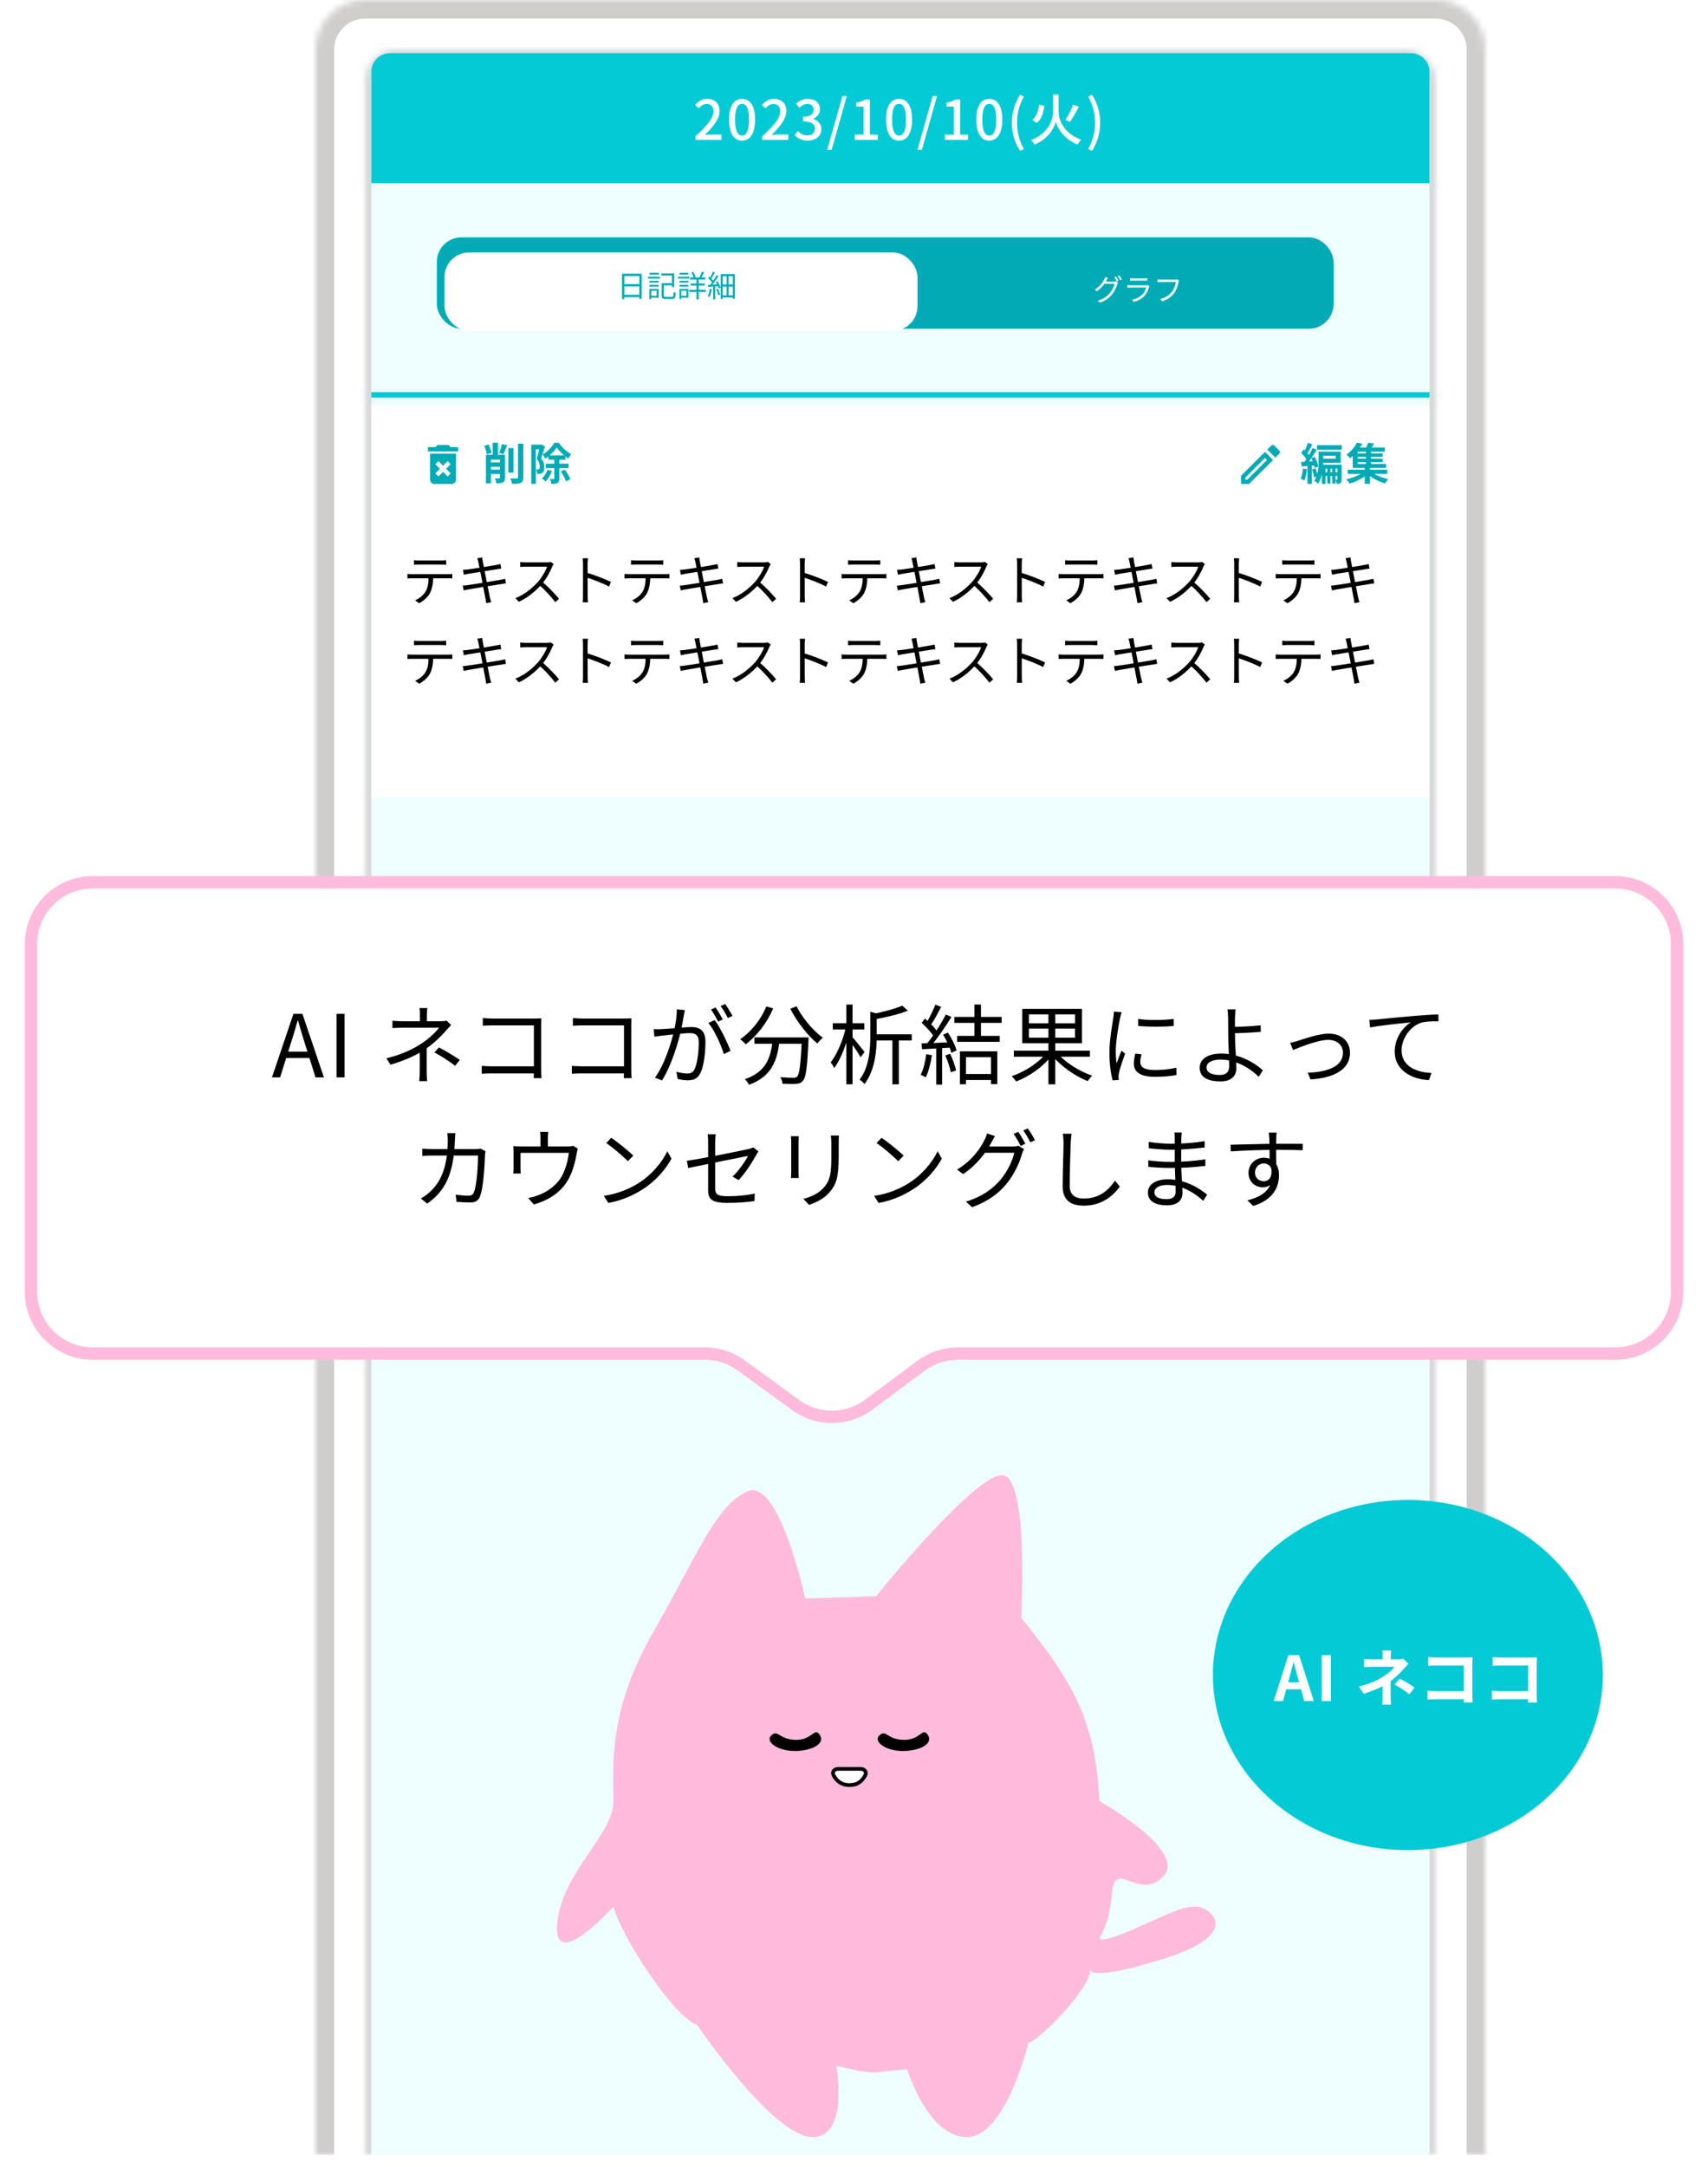 <svg width="276" height="350" viewBox="0 0 276 350" fill="none" xmlns="http://www.w3.org/2000/svg">
<mask id="path-1-inside-1_1747_11041" fill="white">
<path d="M51 8C51 3.582 54.582 0 59 0H232C236.418 0 240 3.582 240 8V348H51V8Z"/>
</mask>
<path d="M48 8C48 1.925 52.925 -3 59 -3H232C238.075 -3 243 1.925 243 8H237C237 5.239 234.761 3 232 3H59C56.239 3 54 5.239 54 8H48ZM240 348H51H240ZM48 348V8C48 1.925 52.925 -3 59 -3V3C56.239 3 54 5.239 54 8V348H48ZM232 -3C238.075 -3 243 1.925 243 8V348H237V8C237 5.239 234.761 3 232 3V-3Z" fill="#A29C9C" fill-opacity="0.5" mask="url(#path-1-inside-1_1747_11041)"/>
<mask id="path-3-inside-2_1747_11041" fill="white">
<path d="M59 13C59 10.239 61.239 8 64 8H227C229.761 8 232 10.239 232 13V348H59V13Z"/>
</mask>
<path d="M59 13C59 10.239 61.239 8 64 8H227C229.761 8 232 10.239 232 13V348H59V13Z" fill="#EEFEFF"/>
<path d="M58 13C58 9.686 60.686 7 64 7H227C230.314 7 233 9.686 233 13H231C231 10.791 229.209 9 227 9H64C61.791 9 60 10.791 60 13H58ZM232 348H59H232ZM58 348V13C58 9.686 60.686 7 64 7V9C61.791 9 60 10.791 60 13V348H58ZM227 7C230.314 7 233 9.686 233 13V348H231V13C231 10.791 229.209 9 227 9V7Z" fill="#D9D9D9" mask="url(#path-3-inside-2_1747_11041)"/>
<path d="M60 11.59C60 9.933 61.343 8.59 63 8.59H228C229.657 8.59 231 9.933 231 11.59V29.587H60V11.59Z" fill="#04CAD6"/>
<path d="M112.38 22.588V21.996C114.306 20.3 115.287 19.036 115.287 17.967C115.287 17.269 114.916 16.783 114.191 16.783C113.679 16.783 113.255 17.101 112.91 17.499L112.327 16.942C112.892 16.333 113.467 15.97 114.315 15.97C115.508 15.97 116.277 16.739 116.277 17.923C116.277 19.169 115.269 20.468 113.891 21.793C114.227 21.758 114.642 21.723 114.96 21.723H116.586V22.588H112.38ZM119.911 22.712C118.63 22.712 117.808 21.572 117.808 19.31C117.808 17.066 118.63 15.97 119.911 15.97C121.183 15.97 122.014 17.066 122.014 19.31C122.014 21.572 121.183 22.712 119.911 22.712ZM119.911 21.899C120.574 21.899 121.033 21.192 121.033 19.31C121.033 17.455 120.574 16.765 119.911 16.765C119.248 16.765 118.78 17.455 118.78 19.31C118.78 21.192 119.248 21.899 119.911 21.899ZM123.165 22.588V21.996C125.091 20.3 126.072 19.036 126.072 17.967C126.072 17.269 125.701 16.783 124.977 16.783C124.464 16.783 124.04 17.101 123.695 17.499L123.112 16.942C123.678 16.333 124.252 15.97 125.1 15.97C126.293 15.97 127.062 16.739 127.062 17.923C127.062 19.169 126.055 20.468 124.676 21.793C125.012 21.758 125.427 21.723 125.745 21.723H127.371V22.588H123.165ZM130.537 22.712C129.521 22.712 128.858 22.306 128.417 21.811L128.92 21.157C129.3 21.546 129.777 21.873 130.458 21.873C131.182 21.873 131.686 21.466 131.686 20.795C131.686 20.07 131.226 19.611 129.768 19.611V18.851C131.041 18.851 131.465 18.374 131.465 17.72C131.465 17.145 131.094 16.783 130.466 16.783C129.972 16.783 129.548 17.022 129.176 17.393L128.637 16.748C129.159 16.288 129.76 15.97 130.511 15.97C131.677 15.97 132.499 16.571 132.499 17.64C132.499 18.391 132.066 18.913 131.377 19.169V19.213C132.128 19.407 132.72 19.964 132.72 20.848C132.72 22.023 131.739 22.712 130.537 22.712ZM133.677 24.179L136.133 15.528H136.831L134.384 24.179H133.677ZM138.118 22.588V21.749H139.549V17.225H138.374V16.58C138.993 16.474 139.417 16.315 139.797 16.085H140.566V21.749H141.838V22.588H138.118ZM145.278 22.712C143.997 22.712 143.175 21.572 143.175 19.31C143.175 17.066 143.997 15.97 145.278 15.97C146.55 15.97 147.381 17.066 147.381 19.31C147.381 21.572 146.55 22.712 145.278 22.712ZM145.278 21.899C145.941 21.899 146.4 21.192 146.4 19.31C146.4 17.455 145.941 16.765 145.278 16.765C144.615 16.765 144.147 17.455 144.147 19.31C144.147 21.192 144.615 21.899 145.278 21.899ZM148.258 24.179L150.715 15.528H151.413L148.965 24.179H148.258ZM152.7 22.588V21.749H154.131V17.225H152.956V16.58C153.574 16.474 153.999 16.315 154.379 16.085H155.147V21.749H156.42V22.588H152.7ZM159.86 22.712C158.578 22.712 157.757 21.572 157.757 19.31C157.757 17.066 158.578 15.97 159.86 15.97C161.132 15.97 161.962 17.066 161.962 19.31C161.962 21.572 161.132 22.712 159.86 22.712ZM159.86 21.899C160.522 21.899 160.982 21.192 160.982 19.31C160.982 17.455 160.522 16.765 159.86 16.765C159.197 16.765 158.729 17.455 158.729 19.31C158.729 21.192 159.197 21.899 159.86 21.899ZM164.828 24.347C163.997 23.012 163.512 21.581 163.512 19.832C163.512 18.082 163.997 16.651 164.828 15.308L165.455 15.59C164.704 16.863 164.351 18.356 164.351 19.832C164.351 21.307 164.704 22.8 165.455 24.073L164.828 24.347ZM167.916 16.907L168.755 17.092C168.605 18.17 168.322 19.24 167.545 19.858L166.802 19.372C167.483 18.833 167.783 17.905 167.916 16.907ZM173.412 16.898L174.331 17.252C173.889 18.091 173.332 19.072 172.882 19.699L172.175 19.372C172.599 18.718 173.129 17.676 173.412 16.898ZM170.611 15.255H171.061V18.082C171.061 19.24 171.777 21.51 174.711 22.562C174.525 22.747 174.26 23.101 174.136 23.339C171.768 22.412 170.814 20.494 170.602 19.628C170.407 20.512 169.524 22.367 167.2 23.339C167.085 23.154 166.802 22.809 166.617 22.633C169.462 21.555 170.16 19.24 170.16 18.082V15.255H170.611ZM176.469 24.347L175.833 24.073C176.584 22.8 176.946 21.307 176.946 19.832C176.946 18.356 176.584 16.863 175.833 15.59L176.469 15.308C177.291 16.651 177.777 18.082 177.777 19.832C177.777 21.581 177.291 23.012 176.469 24.347Z" fill="white"/>
<g filter="url(#filter0_d_1747_11041)">
<g clip-path="url(#clip0_1747_11041)">
<g filter="url(#filter1_d_1747_11041)">
<path d="M60 62H231V127H60V62Z" fill="white"/>
</g>
</g>
<path d="M60 62.442H231V61.558H60V62.442Z" fill="#04CAD6" mask="url(#path-7-inside-3_1747_11041)"/>
</g>
<path d="M204.405 73.966L204.727 74.288L201.558 77.456H201.236V77.135L204.405 73.966ZM205.664 71.86C205.577 71.86 205.486 71.895 205.419 71.962L204.779 72.602L206.091 73.913L206.731 73.273C206.867 73.137 206.867 72.917 206.731 72.78L205.913 71.962C205.843 71.892 205.755 71.86 205.664 71.86ZM204.405 72.976L200.537 76.844V78.156H201.848L205.717 74.288L204.405 72.976Z" fill="#00ABB6"/>
<path d="M214.473 75.267H214.989V78.095H214.473V75.267ZM215.286 75.267H215.809V78.095H215.286V75.267ZM212.812 71.903H216.827V72.624H212.812V71.903ZM213.88 76.271H216.488V76.872H213.88V76.271ZM213.074 72.935H213.816V74.419C213.816 75.48 213.696 77.084 212.996 78.116C212.869 77.975 212.544 77.742 212.374 77.664C213.017 76.717 213.074 75.367 213.074 74.412V72.935ZM213.392 72.935H216.65V74.737H213.392V74.073H215.838V73.606H213.392V72.935ZM213.604 75.048H216.559V75.677H214.191V78.144H213.604V75.048ZM216.113 75.048H216.799V77.424C216.799 77.706 216.771 77.897 216.601 78.017C216.445 78.123 216.255 78.144 216.007 78.144C215.979 77.947 215.88 77.664 215.795 77.473C215.908 77.48 216.007 77.48 216.057 77.48C216.099 77.48 216.113 77.466 216.113 77.409V75.048ZM211.356 71.514L212.07 71.761C211.787 72.313 211.462 72.942 211.2 73.338L210.649 73.112C210.897 72.687 211.2 72.002 211.356 71.514ZM212.112 72.348L212.784 72.652C212.289 73.451 211.646 74.433 211.13 75.034L210.656 74.773C211.158 74.136 211.766 73.105 212.112 72.348ZM210.26 73.14L210.677 72.581C211.038 72.921 211.462 73.387 211.632 73.705L211.186 74.341C211.031 73.995 210.614 73.493 210.26 73.14ZM211.9 74.009L212.459 73.783C212.713 74.271 212.961 74.914 213.024 75.331L212.43 75.586C212.374 75.176 212.148 74.511 211.9 74.009ZM210.239 74.61C210.847 74.582 211.709 74.525 212.558 74.469L212.565 75.169C211.78 75.232 210.96 75.289 210.331 75.338L210.239 74.61ZM212.013 75.805L212.579 75.635C212.749 76.038 212.89 76.568 212.932 76.915L212.339 77.105C212.31 76.752 212.176 76.215 212.013 75.805ZM210.543 75.663L211.2 75.776C211.13 76.448 210.974 77.148 210.776 77.6C210.642 77.508 210.345 77.374 210.183 77.31C210.381 76.893 210.487 76.257 210.543 75.663ZM211.271 74.985H211.985V78.144H211.271V74.985ZM217.781 75.854H224.172V76.533H217.781V75.854ZM219.139 73.225H223.422V73.776H219.139V73.225ZM219.139 74.073H223.429V74.624H219.139V74.073ZM218.969 72.27H223.776V72.935H218.969V72.27ZM220.729 72.687H221.542V75.169H220.729V72.687ZM220.531 75.402H221.379V78.137H220.531V75.402ZM220.468 76.137L221.104 76.448C220.376 77.169 219.16 77.791 218.085 78.102C217.965 77.89 217.725 77.579 217.541 77.402C218.616 77.176 219.838 76.681 220.468 76.137ZM221.471 76.116C222.079 76.653 223.274 77.148 224.334 77.381C224.157 77.551 223.924 77.862 223.804 78.067C222.737 77.763 221.549 77.141 220.828 76.434L221.471 76.116ZM221.083 71.507L222.037 71.62C221.811 72.044 221.556 72.44 221.358 72.716L220.609 72.567C220.786 72.263 220.984 71.825 221.083 71.507ZM219.273 71.493L220.142 71.662C219.669 72.49 219.047 73.302 218.177 74.002C218.043 73.811 217.767 73.55 217.576 73.43C218.368 72.857 218.948 72.115 219.273 71.493ZM218.587 72.702H219.393V74.928H223.981V75.572H218.587V72.702Z" fill="#00ABB6"/>
<path d="M69.49 77.456C69.49 77.841 69.804 78.156 70.189 78.156H72.987C73.372 78.156 73.687 77.841 73.687 77.456V73.259H69.49V77.456ZM70.35 74.966L70.843 74.473L71.588 75.215L72.329 74.473L72.823 74.966L72.081 75.708L72.823 76.449L72.329 76.942L71.588 76.201L70.847 76.942L70.353 76.449L71.095 75.708L70.35 74.966ZM72.812 72.21L72.462 71.86H70.714L70.364 72.21H69.14V72.91H74.036V72.21H72.812Z" fill="#00ABB6"/>
<path d="M82.15 72.362H82.97V76.335H82.15V72.362ZM83.713 71.641H84.554V77.105C84.554 77.607 84.448 77.841 84.165 77.982C83.868 78.116 83.402 78.144 82.751 78.144C82.709 77.897 82.575 77.508 82.447 77.268C82.921 77.282 83.373 77.282 83.522 77.282C83.656 77.282 83.713 77.24 83.713 77.105V71.641ZM78.814 75.84H81.479V76.554H78.814V75.84ZM78.814 74.674H81.479V75.388H78.814V74.674ZM79.62 71.5H80.461V73.995H79.62V71.5ZM80.779 73.444H81.599V77.162C81.599 77.551 81.535 77.777 81.281 77.904C81.034 78.038 80.701 78.046 80.2 78.046C80.171 77.819 80.072 77.473 79.973 77.261C80.249 77.275 80.56 77.268 80.659 77.268C80.751 77.261 80.779 77.24 80.779 77.148V73.444ZM78.249 72.016L78.948 71.776C79.146 72.193 79.344 72.744 79.422 73.112L78.687 73.387C78.623 73.02 78.432 72.44 78.249 72.016ZM81.104 71.719L81.945 71.903C81.755 72.426 81.543 72.977 81.366 73.345L80.659 73.161C80.822 72.772 81.012 72.164 81.104 71.719ZM78.524 73.444H81.21V74.236H79.33V78.067H78.524V73.444ZM88.604 73.55H91.368V74.243H88.604V73.55ZM88.18 74.886H91.884V75.6H88.18V74.886ZM89.961 72.27C89.566 72.878 88.852 73.621 88.095 74.073C88.01 73.868 87.827 73.564 87.685 73.394C88.449 72.97 89.198 72.171 89.558 71.514H90.308C90.81 72.256 91.559 72.977 92.301 73.331C92.138 73.522 91.962 73.826 91.842 74.059C91.149 73.642 90.385 72.892 89.961 72.27ZM89.573 73.917H90.378V77.275C90.378 77.65 90.315 77.869 90.075 77.996C89.848 78.13 89.537 78.152 89.106 78.152C89.078 77.925 88.958 77.579 88.844 77.36C89.106 77.367 89.375 77.367 89.467 77.367C89.551 77.367 89.573 77.346 89.573 77.261V73.917ZM88.456 75.868L89.191 76.052C88.965 76.703 88.569 77.36 88.166 77.77C88.032 77.635 87.742 77.395 87.572 77.282C87.954 76.936 88.272 76.406 88.456 75.868ZM90.612 76.144L91.255 75.84C91.623 76.314 92.018 76.957 92.167 77.395L91.467 77.742C91.333 77.317 90.958 76.646 90.612 76.144ZM85.847 71.811H87.516V72.567H86.59V78.152H85.847V71.811ZM87.254 71.811H87.395L87.516 71.783L88.067 72.094C87.883 72.702 87.65 73.472 87.445 74.023C87.883 74.575 87.968 75.048 87.968 75.458C87.968 75.918 87.876 76.215 87.65 76.37C87.537 76.448 87.403 76.498 87.247 76.519C87.12 76.533 86.95 76.54 86.787 76.54C86.78 76.335 86.717 76.017 86.604 75.812C86.731 75.819 86.823 75.826 86.908 75.819C86.985 75.819 87.056 75.805 87.106 75.762C87.19 75.699 87.226 75.557 87.226 75.359C87.226 75.027 87.134 74.589 86.731 74.115C86.929 73.479 87.155 72.504 87.254 72.051V71.811Z" fill="#00ABB6"/>
<path d="M66.891 90.47C67.147 90.497 67.403 90.514 67.695 90.514C68.207 90.514 70.779 90.514 71.273 90.514C71.521 90.514 71.839 90.497 72.095 90.47V91.204C71.83 91.186 71.521 91.168 71.273 91.168C70.779 91.168 68.207 91.168 67.704 91.168C67.412 91.168 67.121 91.186 66.891 91.204V90.47ZM65.839 92.688C66.078 92.715 66.334 92.723 66.608 92.723C67.121 92.723 71.918 92.723 72.387 92.723C72.572 92.723 72.864 92.715 73.085 92.688V93.413C72.882 93.404 72.608 93.395 72.387 93.395C71.918 93.395 67.121 93.395 66.608 93.395C66.343 93.395 66.078 93.404 65.839 93.421V92.688ZM70.001 93.041C70.001 94.155 69.86 95.074 69.462 95.816C69.144 96.408 68.472 97.035 67.73 97.424L67.076 96.947C67.757 96.655 68.393 96.152 68.738 95.586C69.179 94.888 69.25 94.022 69.259 93.05L70.001 93.041ZM77.291 90.753C77.247 90.532 77.194 90.338 77.132 90.152L77.918 90.02C77.936 90.179 77.971 90.435 78.006 90.629C78.059 91.018 79.031 95.869 79.155 96.452C79.217 96.7 79.288 97 79.376 97.256L78.563 97.406C78.519 97.106 78.492 96.832 78.431 96.576C78.342 96.019 77.397 91.213 77.291 90.753ZM74.799 92.034C75.02 92.017 75.258 91.999 75.541 91.972C76.337 91.884 79.385 91.398 80.224 91.23C80.481 91.186 80.71 91.133 80.86 91.089L81.002 91.831C80.869 91.84 80.604 91.884 80.366 91.919C79.456 92.061 76.442 92.538 75.665 92.67C75.426 92.715 75.214 92.759 74.958 92.821L74.799 92.034ZM74.772 94.579C74.985 94.57 75.32 94.535 75.55 94.499C76.496 94.376 79.782 93.837 80.843 93.642C81.178 93.581 81.435 93.519 81.62 93.466L81.77 94.208C81.585 94.225 81.302 94.278 80.975 94.332C79.8 94.508 76.61 95.03 75.718 95.189C75.373 95.251 75.126 95.303 74.932 95.356L74.772 94.579ZM89.464 91.098C89.411 91.168 89.296 91.363 89.252 91.478C88.899 92.352 88.227 93.589 87.494 94.402C86.504 95.507 85.241 96.558 83.845 97.194L83.279 96.602C84.71 96.055 86.009 94.994 86.919 93.987C87.52 93.307 88.165 92.255 88.395 91.522C88.077 91.522 85.249 91.522 84.949 91.522C84.631 91.522 84.154 91.557 84.057 91.566V90.771C84.171 90.788 84.675 90.824 84.949 90.824C85.294 90.824 88.024 90.824 88.36 90.824C88.642 90.824 88.881 90.797 89.022 90.753L89.464 91.098ZM87.609 93.943C88.563 94.738 89.738 95.975 90.339 96.708L89.729 97.247C89.093 96.408 88.059 95.277 87.105 94.438L87.609 93.943ZM94.209 96.222C94.209 95.728 94.209 91.822 94.209 91.089C94.209 90.832 94.191 90.444 94.147 90.161H95.013C94.978 90.435 94.951 90.815 94.951 91.089C94.951 92.458 94.96 95.807 94.96 96.222C94.96 96.505 94.978 96.982 95.013 97.274H94.156C94.2 96.991 94.209 96.549 94.209 96.222ZM94.792 92.485C95.959 92.821 97.743 93.501 98.724 93.978L98.415 94.729C97.408 94.19 95.755 93.563 94.792 93.262V92.485ZM101.967 90.47C102.223 90.497 102.479 90.514 102.771 90.514C103.284 90.514 105.855 90.514 106.35 90.514C106.597 90.514 106.915 90.497 107.171 90.47V91.204C106.906 91.186 106.597 91.168 106.35 91.168C105.855 91.168 103.284 91.168 102.78 91.168C102.488 91.168 102.197 91.186 101.967 91.204V90.47ZM100.916 92.688C101.154 92.715 101.41 92.723 101.684 92.723C102.197 92.723 106.995 92.723 107.463 92.723C107.648 92.723 107.94 92.715 108.161 92.688V93.413C107.958 93.404 107.684 93.395 107.463 93.395C106.995 93.395 102.197 93.395 101.684 93.395C101.419 93.395 101.154 93.404 100.916 93.421V92.688ZM105.077 93.041C105.077 94.155 104.936 95.074 104.538 95.816C104.22 96.408 103.549 97.035 102.806 97.424L102.153 96.947C102.833 96.655 103.469 96.152 103.814 95.586C104.256 94.888 104.326 94.022 104.335 93.05L105.077 93.041ZM112.367 90.753C112.323 90.532 112.27 90.338 112.208 90.152L112.994 90.02C113.012 90.179 113.047 90.435 113.083 90.629C113.136 91.018 114.108 95.869 114.231 96.452C114.293 96.7 114.364 97 114.452 97.256L113.639 97.406C113.595 97.106 113.569 96.832 113.507 96.576C113.418 96.019 112.473 91.213 112.367 90.753ZM109.875 92.034C110.096 92.017 110.335 91.999 110.617 91.972C111.413 91.884 114.461 91.398 115.3 91.23C115.557 91.186 115.786 91.133 115.937 91.089L116.078 91.831C115.945 91.84 115.68 91.884 115.442 91.919C114.532 92.061 111.519 92.538 110.741 92.67C110.502 92.715 110.29 92.759 110.034 92.821L109.875 92.034ZM109.849 94.579C110.061 94.57 110.396 94.535 110.626 94.499C111.572 94.376 114.859 93.837 115.919 93.642C116.255 93.581 116.511 93.519 116.696 93.466L116.847 94.208C116.661 94.225 116.378 94.278 116.051 94.332C114.876 94.508 111.686 95.03 110.794 95.189C110.449 95.251 110.202 95.303 110.008 95.356L109.849 94.579ZM124.54 91.098C124.487 91.168 124.372 91.363 124.328 91.478C123.975 92.352 123.303 93.589 122.57 94.402C121.58 95.507 120.317 96.558 118.921 97.194L118.355 96.602C119.787 96.055 121.085 94.994 121.996 93.987C122.596 93.307 123.241 92.255 123.471 91.522C123.153 91.522 120.326 91.522 120.025 91.522C119.707 91.522 119.23 91.557 119.133 91.566V90.771C119.248 90.788 119.751 90.824 120.025 90.824C120.37 90.824 123.1 90.824 123.436 90.824C123.719 90.824 123.957 90.797 124.099 90.753L124.54 91.098ZM122.685 93.943C123.639 94.738 124.814 95.975 125.415 96.708L124.805 97.247C124.169 96.408 123.135 95.277 122.181 94.438L122.685 93.943ZM129.285 96.222C129.285 95.728 129.285 91.822 129.285 91.089C129.285 90.832 129.268 90.444 129.223 90.161H130.089C130.054 90.435 130.027 90.815 130.027 91.089C130.027 92.458 130.036 95.807 130.036 96.222C130.036 96.505 130.054 96.982 130.089 97.274H129.232C129.276 96.991 129.285 96.549 129.285 96.222ZM129.868 92.485C131.035 92.821 132.82 93.501 133.8 93.978L133.491 94.729C132.484 94.19 130.831 93.563 129.868 93.262V92.485ZM137.043 90.47C137.299 90.497 137.556 90.514 137.847 90.514C138.36 90.514 140.931 90.514 141.426 90.514C141.673 90.514 141.991 90.497 142.247 90.47V91.204C141.982 91.186 141.673 91.168 141.426 91.168C140.931 91.168 138.36 91.168 137.856 91.168C137.564 91.168 137.273 91.186 137.043 91.204V90.47ZM135.992 92.688C136.23 92.715 136.486 92.723 136.76 92.723C137.273 92.723 142.071 92.723 142.539 92.723C142.725 92.723 143.016 92.715 143.237 92.688V93.413C143.034 93.404 142.76 93.395 142.539 93.395C142.071 93.395 137.273 93.395 136.76 93.395C136.495 93.395 136.23 93.404 135.992 93.421V92.688ZM140.153 93.041C140.153 94.155 140.012 95.074 139.614 95.816C139.296 96.408 138.625 97.035 137.883 97.424L137.229 96.947C137.909 96.655 138.545 96.152 138.89 95.586C139.332 94.888 139.402 94.022 139.411 93.05L140.153 93.041ZM147.443 90.753C147.399 90.532 147.346 90.338 147.284 90.152L148.07 90.02C148.088 90.179 148.123 90.435 148.159 90.629C148.212 91.018 149.184 95.869 149.307 96.452C149.369 96.7 149.44 97 149.528 97.256L148.715 97.406C148.671 97.106 148.645 96.832 148.583 96.576C148.494 96.019 147.549 91.213 147.443 90.753ZM144.951 92.034C145.172 92.017 145.411 91.999 145.693 91.972C146.489 91.884 149.537 91.398 150.377 91.23C150.633 91.186 150.862 91.133 151.013 91.089L151.154 91.831C151.022 91.84 150.756 91.884 150.518 91.919C149.608 92.061 146.595 92.538 145.817 92.67C145.579 92.715 145.367 92.759 145.11 92.821L144.951 92.034ZM144.925 94.579C145.137 94.57 145.473 94.535 145.702 94.499C146.648 94.376 149.935 93.837 150.995 93.642C151.331 93.581 151.587 93.519 151.773 93.466L151.923 94.208C151.737 94.225 151.454 94.278 151.128 94.332C149.952 94.508 146.763 95.03 145.87 95.189C145.526 95.251 145.278 95.303 145.084 95.356L144.925 94.579ZM159.616 91.098C159.563 91.168 159.449 91.363 159.404 91.478C159.051 92.352 158.379 93.589 157.646 94.402C156.656 95.507 155.393 96.558 153.997 97.194L153.431 96.602C154.863 96.055 156.162 94.994 157.072 93.987C157.673 93.307 158.318 92.255 158.547 91.522C158.229 91.522 155.402 91.522 155.101 91.522C154.783 91.522 154.306 91.557 154.209 91.566V90.771C154.324 90.788 154.827 90.824 155.101 90.824C155.446 90.824 158.176 90.824 158.512 90.824C158.795 90.824 159.033 90.797 159.175 90.753L159.616 91.098ZM157.761 93.943C158.715 94.738 159.89 95.975 160.491 96.708L159.882 97.247C159.245 96.408 158.212 95.277 157.257 94.438L157.761 93.943ZM164.361 96.222C164.361 95.728 164.361 91.822 164.361 91.089C164.361 90.832 164.344 90.444 164.299 90.161H165.165C165.13 90.435 165.104 90.815 165.104 91.089C165.104 92.458 165.112 95.807 165.112 96.222C165.112 96.505 165.13 96.982 165.165 97.274H164.308C164.352 96.991 164.361 96.549 164.361 96.222ZM164.944 92.485C166.111 92.821 167.896 93.501 168.876 93.978L168.567 94.729C167.56 94.19 165.908 93.563 164.944 93.262V92.485ZM172.119 90.47C172.375 90.497 172.632 90.514 172.923 90.514C173.436 90.514 176.007 90.514 176.502 90.514C176.749 90.514 177.067 90.497 177.324 90.47V91.204C177.059 91.186 176.749 91.168 176.502 91.168C176.007 91.168 173.436 91.168 172.932 91.168C172.641 91.168 172.349 91.186 172.119 91.204V90.47ZM171.068 92.688C171.306 92.715 171.563 92.723 171.836 92.723C172.349 92.723 177.147 92.723 177.615 92.723C177.801 92.723 178.092 92.715 178.313 92.688V93.413C178.11 93.404 177.836 93.395 177.615 93.395C177.147 93.395 172.349 93.395 171.836 93.395C171.571 93.395 171.306 93.404 171.068 93.421V92.688ZM175.229 93.041C175.229 94.155 175.088 95.074 174.69 95.816C174.372 96.408 173.701 97.035 172.959 97.424L172.305 96.947C172.985 96.655 173.621 96.152 173.966 95.586C174.408 94.888 174.478 94.022 174.487 93.05L175.229 93.041ZM182.519 90.753C182.475 90.532 182.422 90.338 182.36 90.152L183.146 90.02C183.164 90.179 183.199 90.435 183.235 90.629C183.288 91.018 184.26 95.869 184.383 96.452C184.445 96.7 184.516 97 184.604 97.256L183.791 97.406C183.747 97.106 183.721 96.832 183.659 96.576C183.571 96.019 182.625 91.213 182.519 90.753ZM180.027 92.034C180.248 92.017 180.487 91.999 180.77 91.972C181.565 91.884 184.613 91.398 185.453 91.23C185.709 91.186 185.939 91.133 186.089 91.089L186.23 91.831C186.098 91.84 185.833 91.884 185.594 91.919C184.684 92.061 181.671 92.538 180.893 92.67C180.655 92.715 180.443 92.759 180.186 92.821L180.027 92.034ZM180.001 94.579C180.213 94.57 180.549 94.535 180.778 94.499C181.724 94.376 185.011 93.837 186.071 93.642C186.407 93.581 186.663 93.519 186.849 93.466L186.999 94.208C186.813 94.225 186.531 94.278 186.204 94.332C185.028 94.508 181.839 95.03 180.946 95.189C180.602 95.251 180.354 95.303 180.16 95.356L180.001 94.579ZM194.693 91.098C194.64 91.168 194.525 91.363 194.481 91.478C194.127 92.352 193.456 93.589 192.722 94.402C191.733 95.507 190.469 96.558 189.073 97.194L188.507 96.602C189.939 96.055 191.238 94.994 192.148 93.987C192.749 93.307 193.394 92.255 193.623 91.522C193.305 91.522 190.478 91.522 190.177 91.522C189.859 91.522 189.382 91.557 189.285 91.566V90.771C189.4 90.788 189.904 90.824 190.177 90.824C190.522 90.824 193.252 90.824 193.588 90.824C193.871 90.824 194.109 90.797 194.251 90.753L194.693 91.098ZM192.837 93.943C193.791 94.738 194.966 95.975 195.567 96.708L194.958 97.247C194.321 96.408 193.288 95.277 192.333 94.438L192.837 93.943ZM199.437 96.222C199.437 95.728 199.437 91.822 199.437 91.089C199.437 90.832 199.42 90.444 199.376 90.161H200.241C200.206 90.435 200.18 90.815 200.18 91.089C200.18 92.458 200.188 95.807 200.188 96.222C200.188 96.505 200.206 96.982 200.241 97.274H199.384C199.429 96.991 199.437 96.549 199.437 96.222ZM200.021 92.485C201.187 92.821 202.972 93.501 203.953 93.978L203.643 94.729C202.636 94.19 200.984 93.563 200.021 93.262V92.485ZM207.195 90.47C207.452 90.497 207.708 90.514 207.999 90.514C208.512 90.514 211.083 90.514 211.578 90.514C211.825 90.514 212.143 90.497 212.4 90.47V91.204C212.135 91.186 211.825 91.168 211.578 91.168C211.083 91.168 208.512 91.168 208.008 91.168C207.717 91.168 207.425 91.186 207.195 91.204V90.47ZM206.144 92.688C206.382 92.715 206.639 92.723 206.913 92.723C207.425 92.723 212.223 92.723 212.691 92.723C212.877 92.723 213.168 92.715 213.389 92.688V93.413C213.186 93.404 212.912 93.395 212.691 93.395C212.223 93.395 207.425 93.395 206.913 93.395C206.648 93.395 206.382 93.404 206.144 93.421V92.688ZM210.306 93.041C210.306 94.155 210.164 95.074 209.767 95.816C209.449 96.408 208.777 97.035 208.035 97.424L207.381 96.947C208.061 96.655 208.697 96.152 209.042 95.586C209.484 94.888 209.555 94.022 209.563 93.05L210.306 93.041ZM217.595 90.753C217.551 90.532 217.498 90.338 217.436 90.152L218.223 90.02C218.24 90.179 218.276 90.435 218.311 90.629C218.364 91.018 219.336 95.869 219.46 96.452C219.521 96.7 219.592 97 219.68 97.256L218.868 97.406C218.823 97.106 218.797 96.832 218.735 96.576C218.647 96.019 217.701 91.213 217.595 90.753ZM215.103 92.034C215.324 92.017 215.563 91.999 215.846 91.972C216.641 91.884 219.689 91.398 220.529 91.23C220.785 91.186 221.015 91.133 221.165 91.089L221.306 91.831C221.174 91.84 220.909 91.884 220.67 91.919C219.76 92.061 216.747 92.538 215.969 92.67C215.731 92.715 215.519 92.759 215.263 92.821L215.103 92.034ZM215.077 94.579C215.289 94.57 215.625 94.535 215.855 94.499C216.8 94.376 220.087 93.837 221.147 93.642C221.483 93.581 221.739 93.519 221.925 93.466L222.075 94.208C221.889 94.225 221.607 94.278 221.28 94.332C220.105 94.508 216.915 95.03 216.022 95.189C215.678 95.251 215.43 95.303 215.236 95.356L215.077 94.579ZM66.891 103.47C67.147 103.497 67.403 103.514 67.695 103.514C68.207 103.514 70.779 103.514 71.273 103.514C71.521 103.514 71.839 103.497 72.095 103.47V104.204C71.83 104.186 71.521 104.168 71.273 104.168C70.779 104.168 68.207 104.168 67.704 104.168C67.412 104.168 67.121 104.186 66.891 104.204V103.47ZM65.839 105.688C66.078 105.715 66.334 105.723 66.608 105.723C67.121 105.723 71.918 105.723 72.387 105.723C72.572 105.723 72.864 105.715 73.085 105.688V106.413C72.882 106.404 72.608 106.395 72.387 106.395C71.918 106.395 67.121 106.395 66.608 106.395C66.343 106.395 66.078 106.404 65.839 106.421V105.688ZM70.001 106.042C70.001 107.155 69.86 108.074 69.462 108.816C69.144 109.408 68.472 110.035 67.73 110.424L67.076 109.947C67.757 109.655 68.393 109.152 68.738 108.586C69.179 107.888 69.25 107.022 69.259 106.05L70.001 106.042ZM77.291 103.753C77.247 103.532 77.194 103.338 77.132 103.152L77.918 103.02C77.936 103.179 77.971 103.435 78.006 103.629C78.059 104.018 79.031 108.869 79.155 109.452C79.217 109.7 79.288 110 79.376 110.256L78.563 110.406C78.519 110.106 78.492 109.832 78.431 109.576C78.342 109.019 77.397 104.212 77.291 103.753ZM74.799 105.034C75.02 105.017 75.258 104.999 75.541 104.972C76.337 104.884 79.385 104.398 80.224 104.23C80.481 104.186 80.71 104.133 80.86 104.089L81.002 104.831C80.869 104.84 80.604 104.884 80.366 104.919C79.456 105.061 76.442 105.538 75.665 105.67C75.426 105.715 75.214 105.759 74.958 105.821L74.799 105.034ZM74.772 107.579C74.985 107.57 75.32 107.535 75.55 107.499C76.496 107.376 79.782 106.837 80.843 106.642C81.178 106.581 81.435 106.519 81.62 106.466L81.77 107.208C81.585 107.226 81.302 107.279 80.975 107.332C79.8 107.508 76.61 108.03 75.718 108.189C75.373 108.25 75.126 108.304 74.932 108.357L74.772 107.579ZM89.464 104.098C89.411 104.168 89.296 104.363 89.252 104.478C88.899 105.352 88.227 106.589 87.494 107.402C86.504 108.507 85.241 109.558 83.845 110.194L83.279 109.602C84.71 109.055 86.009 107.994 86.919 106.987C87.52 106.307 88.165 105.255 88.395 104.522C88.077 104.522 85.249 104.522 84.949 104.522C84.631 104.522 84.154 104.557 84.057 104.566V103.771C84.171 103.788 84.675 103.824 84.949 103.824C85.294 103.824 88.024 103.824 88.36 103.824C88.642 103.824 88.881 103.797 89.022 103.753L89.464 104.098ZM87.609 106.943C88.563 107.738 89.738 108.975 90.339 109.708L89.729 110.247C89.093 109.408 88.059 108.277 87.105 107.438L87.609 106.943ZM94.209 109.222C94.209 108.728 94.209 104.822 94.209 104.089C94.209 103.833 94.191 103.444 94.147 103.161H95.013C94.978 103.435 94.951 103.815 94.951 104.089C94.951 105.458 94.96 108.807 94.96 109.222C94.96 109.505 94.978 109.982 95.013 110.274H94.156C94.2 109.991 94.209 109.549 94.209 109.222ZM94.792 105.485C95.959 105.821 97.743 106.501 98.724 106.978L98.415 107.729C97.408 107.19 95.755 106.563 94.792 106.262V105.485ZM101.967 103.47C102.223 103.497 102.479 103.514 102.771 103.514C103.284 103.514 105.855 103.514 106.35 103.514C106.597 103.514 106.915 103.497 107.171 103.47V104.204C106.906 104.186 106.597 104.168 106.35 104.168C105.855 104.168 103.284 104.168 102.78 104.168C102.488 104.168 102.197 104.186 101.967 104.204V103.47ZM100.916 105.688C101.154 105.715 101.41 105.723 101.684 105.723C102.197 105.723 106.995 105.723 107.463 105.723C107.648 105.723 107.94 105.715 108.161 105.688V106.413C107.958 106.404 107.684 106.395 107.463 106.395C106.995 106.395 102.197 106.395 101.684 106.395C101.419 106.395 101.154 106.404 100.916 106.421V105.688ZM105.077 106.042C105.077 107.155 104.936 108.074 104.538 108.816C104.22 109.408 103.549 110.035 102.806 110.424L102.153 109.947C102.833 109.655 103.469 109.152 103.814 108.586C104.256 107.888 104.326 107.022 104.335 106.05L105.077 106.042ZM112.367 103.753C112.323 103.532 112.27 103.338 112.208 103.152L112.994 103.02C113.012 103.179 113.047 103.435 113.083 103.629C113.136 104.018 114.108 108.869 114.231 109.452C114.293 109.7 114.364 110 114.452 110.256L113.639 110.406C113.595 110.106 113.569 109.832 113.507 109.576C113.418 109.019 112.473 104.212 112.367 103.753ZM109.875 105.034C110.096 105.017 110.335 104.999 110.617 104.972C111.413 104.884 114.461 104.398 115.3 104.23C115.557 104.186 115.786 104.133 115.937 104.089L116.078 104.831C115.945 104.84 115.68 104.884 115.442 104.919C114.532 105.061 111.519 105.538 110.741 105.67C110.502 105.715 110.29 105.759 110.034 105.821L109.875 105.034ZM109.849 107.579C110.061 107.57 110.396 107.535 110.626 107.499C111.572 107.376 114.859 106.837 115.919 106.642C116.255 106.581 116.511 106.519 116.696 106.466L116.847 107.208C116.661 107.226 116.378 107.279 116.051 107.332C114.876 107.508 111.686 108.03 110.794 108.189C110.449 108.25 110.202 108.304 110.008 108.357L109.849 107.579ZM124.54 104.098C124.487 104.168 124.372 104.363 124.328 104.478C123.975 105.352 123.303 106.589 122.57 107.402C121.58 108.507 120.317 109.558 118.921 110.194L118.355 109.602C119.787 109.055 121.085 107.994 121.996 106.987C122.596 106.307 123.241 105.255 123.471 104.522C123.153 104.522 120.326 104.522 120.025 104.522C119.707 104.522 119.23 104.557 119.133 104.566V103.771C119.248 103.788 119.751 103.824 120.025 103.824C120.37 103.824 123.1 103.824 123.436 103.824C123.719 103.824 123.957 103.797 124.099 103.753L124.54 104.098ZM122.685 106.943C123.639 107.738 124.814 108.975 125.415 109.708L124.805 110.247C124.169 109.408 123.135 108.277 122.181 107.438L122.685 106.943ZM129.285 109.222C129.285 108.728 129.285 104.822 129.285 104.089C129.285 103.833 129.268 103.444 129.223 103.161H130.089C130.054 103.435 130.027 103.815 130.027 104.089C130.027 105.458 130.036 108.807 130.036 109.222C130.036 109.505 130.054 109.982 130.089 110.274H129.232C129.276 109.991 129.285 109.549 129.285 109.222ZM129.868 105.485C131.035 105.821 132.82 106.501 133.8 106.978L133.491 107.729C132.484 107.19 130.831 106.563 129.868 106.262V105.485ZM137.043 103.47C137.299 103.497 137.556 103.514 137.847 103.514C138.36 103.514 140.931 103.514 141.426 103.514C141.673 103.514 141.991 103.497 142.247 103.47V104.204C141.982 104.186 141.673 104.168 141.426 104.168C140.931 104.168 138.36 104.168 137.856 104.168C137.564 104.168 137.273 104.186 137.043 104.204V103.47ZM135.992 105.688C136.23 105.715 136.486 105.723 136.76 105.723C137.273 105.723 142.071 105.723 142.539 105.723C142.725 105.723 143.016 105.715 143.237 105.688V106.413C143.034 106.404 142.76 106.395 142.539 106.395C142.071 106.395 137.273 106.395 136.76 106.395C136.495 106.395 136.23 106.404 135.992 106.421V105.688ZM140.153 106.042C140.153 107.155 140.012 108.074 139.614 108.816C139.296 109.408 138.625 110.035 137.883 110.424L137.229 109.947C137.909 109.655 138.545 109.152 138.89 108.586C139.332 107.888 139.402 107.022 139.411 106.05L140.153 106.042ZM147.443 103.753C147.399 103.532 147.346 103.338 147.284 103.152L148.07 103.02C148.088 103.179 148.123 103.435 148.159 103.629C148.212 104.018 149.184 108.869 149.307 109.452C149.369 109.7 149.44 110 149.528 110.256L148.715 110.406C148.671 110.106 148.645 109.832 148.583 109.576C148.494 109.019 147.549 104.212 147.443 103.753ZM144.951 105.034C145.172 105.017 145.411 104.999 145.693 104.972C146.489 104.884 149.537 104.398 150.377 104.23C150.633 104.186 150.862 104.133 151.013 104.089L151.154 104.831C151.022 104.84 150.756 104.884 150.518 104.919C149.608 105.061 146.595 105.538 145.817 105.67C145.579 105.715 145.367 105.759 145.11 105.821L144.951 105.034ZM144.925 107.579C145.137 107.57 145.473 107.535 145.702 107.499C146.648 107.376 149.935 106.837 150.995 106.642C151.331 106.581 151.587 106.519 151.773 106.466L151.923 107.208C151.737 107.226 151.454 107.279 151.128 107.332C149.952 107.508 146.763 108.03 145.87 108.189C145.526 108.25 145.278 108.304 145.084 108.357L144.925 107.579ZM159.616 104.098C159.563 104.168 159.449 104.363 159.404 104.478C159.051 105.352 158.379 106.589 157.646 107.402C156.656 108.507 155.393 109.558 153.997 110.194L153.431 109.602C154.863 109.055 156.162 107.994 157.072 106.987C157.673 106.307 158.318 105.255 158.547 104.522C158.229 104.522 155.402 104.522 155.101 104.522C154.783 104.522 154.306 104.557 154.209 104.566V103.771C154.324 103.788 154.827 103.824 155.101 103.824C155.446 103.824 158.176 103.824 158.512 103.824C158.795 103.824 159.033 103.797 159.175 103.753L159.616 104.098ZM157.761 106.943C158.715 107.738 159.89 108.975 160.491 109.708L159.882 110.247C159.245 109.408 158.212 108.277 157.257 107.438L157.761 106.943ZM164.361 109.222C164.361 108.728 164.361 104.822 164.361 104.089C164.361 103.833 164.344 103.444 164.299 103.161H165.165C165.13 103.435 165.104 103.815 165.104 104.089C165.104 105.458 165.112 108.807 165.112 109.222C165.112 109.505 165.13 109.982 165.165 110.274H164.308C164.352 109.991 164.361 109.549 164.361 109.222ZM164.944 105.485C166.111 105.821 167.896 106.501 168.876 106.978L168.567 107.729C167.56 107.19 165.908 106.563 164.944 106.262V105.485ZM172.119 103.47C172.375 103.497 172.632 103.514 172.923 103.514C173.436 103.514 176.007 103.514 176.502 103.514C176.749 103.514 177.067 103.497 177.324 103.47V104.204C177.059 104.186 176.749 104.168 176.502 104.168C176.007 104.168 173.436 104.168 172.932 104.168C172.641 104.168 172.349 104.186 172.119 104.204V103.47ZM171.068 105.688C171.306 105.715 171.563 105.723 171.836 105.723C172.349 105.723 177.147 105.723 177.615 105.723C177.801 105.723 178.092 105.715 178.313 105.688V106.413C178.11 106.404 177.836 106.395 177.615 106.395C177.147 106.395 172.349 106.395 171.836 106.395C171.571 106.395 171.306 106.404 171.068 106.421V105.688ZM175.229 106.042C175.229 107.155 175.088 108.074 174.69 108.816C174.372 109.408 173.701 110.035 172.959 110.424L172.305 109.947C172.985 109.655 173.621 109.152 173.966 108.586C174.408 107.888 174.478 107.022 174.487 106.05L175.229 106.042ZM182.519 103.753C182.475 103.532 182.422 103.338 182.36 103.152L183.146 103.02C183.164 103.179 183.199 103.435 183.235 103.629C183.288 104.018 184.26 108.869 184.383 109.452C184.445 109.7 184.516 110 184.604 110.256L183.791 110.406C183.747 110.106 183.721 109.832 183.659 109.576C183.571 109.019 182.625 104.212 182.519 103.753ZM180.027 105.034C180.248 105.017 180.487 104.999 180.77 104.972C181.565 104.884 184.613 104.398 185.453 104.23C185.709 104.186 185.939 104.133 186.089 104.089L186.23 104.831C186.098 104.84 185.833 104.884 185.594 104.919C184.684 105.061 181.671 105.538 180.893 105.67C180.655 105.715 180.443 105.759 180.186 105.821L180.027 105.034ZM180.001 107.579C180.213 107.57 180.549 107.535 180.778 107.499C181.724 107.376 185.011 106.837 186.071 106.642C186.407 106.581 186.663 106.519 186.849 106.466L186.999 107.208C186.813 107.226 186.531 107.279 186.204 107.332C185.028 107.508 181.839 108.03 180.946 108.189C180.602 108.25 180.354 108.304 180.16 108.357L180.001 107.579ZM194.693 104.098C194.64 104.168 194.525 104.363 194.481 104.478C194.127 105.352 193.456 106.589 192.722 107.402C191.733 108.507 190.469 109.558 189.073 110.194L188.507 109.602C189.939 109.055 191.238 107.994 192.148 106.987C192.749 106.307 193.394 105.255 193.623 104.522C193.305 104.522 190.478 104.522 190.177 104.522C189.859 104.522 189.382 104.557 189.285 104.566V103.771C189.4 103.788 189.904 103.824 190.177 103.824C190.522 103.824 193.252 103.824 193.588 103.824C193.871 103.824 194.109 103.797 194.251 103.753L194.693 104.098ZM192.837 106.943C193.791 107.738 194.966 108.975 195.567 109.708L194.958 110.247C194.321 109.408 193.288 108.277 192.333 107.438L192.837 106.943ZM199.437 109.222C199.437 108.728 199.437 104.822 199.437 104.089C199.437 103.833 199.42 103.444 199.376 103.161H200.241C200.206 103.435 200.18 103.815 200.18 104.089C200.18 105.458 200.188 108.807 200.188 109.222C200.188 109.505 200.206 109.982 200.241 110.274H199.384C199.429 109.991 199.437 109.549 199.437 109.222ZM200.021 105.485C201.187 105.821 202.972 106.501 203.953 106.978L203.643 107.729C202.636 107.19 200.984 106.563 200.021 106.262V105.485ZM207.195 103.47C207.452 103.497 207.708 103.514 207.999 103.514C208.512 103.514 211.083 103.514 211.578 103.514C211.825 103.514 212.143 103.497 212.4 103.47V104.204C212.135 104.186 211.825 104.168 211.578 104.168C211.083 104.168 208.512 104.168 208.008 104.168C207.717 104.168 207.425 104.186 207.195 104.204V103.47ZM206.144 105.688C206.382 105.715 206.639 105.723 206.913 105.723C207.425 105.723 212.223 105.723 212.691 105.723C212.877 105.723 213.168 105.715 213.389 105.688V106.413C213.186 106.404 212.912 106.395 212.691 106.395C212.223 106.395 207.425 106.395 206.913 106.395C206.648 106.395 206.382 106.404 206.144 106.421V105.688ZM210.306 106.042C210.306 107.155 210.164 108.074 209.767 108.816C209.449 109.408 208.777 110.035 208.035 110.424L207.381 109.947C208.061 109.655 208.697 109.152 209.042 108.586C209.484 107.888 209.555 107.022 209.563 106.05L210.306 106.042ZM217.595 103.753C217.551 103.532 217.498 103.338 217.436 103.152L218.223 103.02C218.24 103.179 218.276 103.435 218.311 103.629C218.364 104.018 219.336 108.869 219.46 109.452C219.521 109.7 219.592 110 219.68 110.256L218.868 110.406C218.823 110.106 218.797 109.832 218.735 109.576C218.647 109.019 217.701 104.212 217.595 103.753ZM215.103 105.034C215.324 105.017 215.563 104.999 215.846 104.972C216.641 104.884 219.689 104.398 220.529 104.23C220.785 104.186 221.015 104.133 221.165 104.089L221.306 104.831C221.174 104.84 220.909 104.884 220.67 104.919C219.76 105.061 216.747 105.538 215.969 105.67C215.731 105.715 215.519 105.759 215.263 105.821L215.103 105.034ZM215.077 107.579C215.289 107.57 215.625 107.535 215.855 107.499C216.8 107.376 220.087 106.837 221.147 106.642C221.483 106.581 221.739 106.519 221.925 106.466L222.075 107.208C221.889 107.226 221.607 107.279 221.28 107.332C220.105 107.508 216.915 108.03 216.022 108.189C215.678 108.25 215.43 108.304 215.236 108.357L215.077 107.579Z" fill="black"/>
<rect x="70.588" y="38.33" width="144.909" height="14.758" rx="3.976" fill="#00ABB6"/>
<path d="M180.336 44.659C180.458 44.834 180.633 45.13 180.73 45.325L180.468 45.446C180.37 45.247 180.205 44.956 180.074 44.771L180.336 44.659ZM180.866 44.465C180.997 44.645 181.182 44.946 181.274 45.126L181.012 45.242C180.905 45.033 180.749 44.756 180.613 44.577L180.866 44.465ZM180.657 45.626C180.618 45.699 180.57 45.811 180.545 45.889C180.414 46.375 180.113 47.035 179.685 47.56C179.243 48.1 178.66 48.547 177.746 48.882L177.396 48.566C178.29 48.304 178.893 47.862 179.335 47.346C179.714 46.899 180.011 46.273 180.113 45.83H178.31L178.465 45.48C178.665 45.48 179.865 45.48 180.016 45.48C180.147 45.48 180.254 45.466 180.336 45.432L180.657 45.626ZM179.029 44.892C178.951 45.019 178.864 45.184 178.815 45.276C178.529 45.811 178.018 46.506 177.241 47.026L176.901 46.773C177.741 46.273 178.218 45.568 178.431 45.13C178.48 45.048 178.553 44.868 178.582 44.747L179.029 44.892ZM182.601 44.931C182.727 44.946 182.878 44.956 183.034 44.956C183.296 44.956 184.662 44.956 184.948 44.956C185.099 44.956 185.269 44.946 185.386 44.931V45.335C185.274 45.325 185.104 45.32 184.939 45.32C184.666 45.32 183.301 45.32 183.034 45.32C182.888 45.32 182.732 45.325 182.601 45.335V44.931ZM185.745 46.209C185.721 46.258 185.687 46.316 185.677 46.355C185.551 46.831 185.332 47.337 184.968 47.735C184.462 48.294 183.85 48.576 183.233 48.751L182.931 48.406C183.617 48.265 184.224 47.949 184.642 47.512C184.934 47.206 185.128 46.792 185.216 46.438C184.977 46.438 182.931 46.438 182.64 46.438C182.523 46.438 182.339 46.443 182.164 46.457V46.049C182.339 46.063 182.504 46.078 182.64 46.078C182.878 46.078 184.948 46.078 185.196 46.078C185.308 46.078 185.415 46.063 185.468 46.039L185.745 46.209ZM190.522 45.32C190.488 45.388 190.469 45.466 190.449 45.563C190.343 46.073 190.109 46.856 189.721 47.356C189.278 47.925 188.7 48.377 187.811 48.654L187.48 48.289C188.423 48.056 188.967 47.643 189.375 47.123C189.721 46.681 189.944 46.005 190.012 45.539C189.73 45.539 187.806 45.539 187.524 45.539C187.33 45.539 187.164 45.548 187.043 45.553V45.121C187.174 45.14 187.368 45.155 187.529 45.155C187.806 45.155 189.745 45.155 189.964 45.155C190.036 45.155 190.134 45.15 190.226 45.13L190.522 45.32Z" fill="white"/>
<path d="M100.601 44.373H103.785V48.44H103.401V44.742H100.976V48.46H100.601V44.373ZM100.849 46.059H103.561V46.419H100.849V46.059ZM100.844 47.779H103.571V48.144H100.844V47.779ZM107.162 45.904H108.839V46.249H107.162V45.904ZM107.002 45.904H107.366V47.886C107.366 48.076 107.42 48.115 107.687 48.115C107.813 48.115 108.445 48.115 108.61 48.115C108.873 48.115 108.912 47.988 108.941 47.313C109.028 47.376 109.184 47.439 109.286 47.464C109.232 48.246 109.121 48.465 108.635 48.465C108.513 48.465 107.77 48.465 107.658 48.465C107.152 48.465 107.002 48.348 107.002 47.882V45.904ZM106.948 44.319H109.028V46.521H108.659V44.664H106.948V44.319ZM105.019 45.515H106.535V45.806H105.019V45.515ZM105.048 44.217H106.555V44.509H105.048V44.217ZM105.019 46.166H106.535V46.458H105.019V46.166ZM104.791 44.854H106.725V45.155H104.791V44.854ZM105.189 46.822H106.521V48.241H105.189V47.935H106.195V47.123H105.189V46.822ZM105.014 46.822H105.34V48.465H105.014V46.822ZM111.609 44.975H114.073V45.311H111.609V44.975ZM111.701 45.947H113.971V46.278H111.701V45.947ZM111.458 46.968H114.141V47.308H111.458V46.968ZM112.634 45.092H112.989V48.513H112.634V45.092ZM113.504 44.038L113.859 44.154C113.713 44.45 113.548 44.791 113.407 45.009L113.125 44.907C113.251 44.674 113.417 44.295 113.504 44.038ZM111.818 44.178L112.114 44.072C112.279 44.329 112.44 44.674 112.498 44.898L112.182 45.024C112.129 44.796 111.973 44.441 111.818 44.178ZM109.879 45.515H111.327V45.806H109.879V45.515ZM109.903 44.217H111.317V44.509H109.903V44.217ZM109.879 46.166H111.327V46.458H109.879V46.166ZM109.65 44.854H111.497V45.155H109.65V44.854ZM110.054 46.822H111.327V48.241H110.054V47.935H111.006V47.123H110.054V46.822ZM109.874 46.822H110.19V48.465H109.874V46.822ZM117.504 44.582H117.829V48.056H117.504V44.582ZM116.541 44.431H118.84V48.416H118.5V44.771H116.872V48.455H116.541V44.431ZM116.721 46.117H118.651V46.453H116.721V46.117ZM116.721 47.852H118.636V48.188H116.721V47.852ZM115.331 46.331H115.657V48.508H115.331V46.331ZM115.283 44.042L115.608 44.173C115.424 44.533 115.186 44.966 114.996 45.238L114.738 45.121C114.928 44.839 115.156 44.368 115.283 44.042ZM115.88 44.601L116.191 44.752C115.851 45.291 115.37 45.981 114.996 46.399L114.768 46.268C115.142 45.84 115.613 45.116 115.88 44.601ZM114.505 45.082L114.69 44.839C114.952 45.058 115.254 45.369 115.385 45.578L115.19 45.86C115.064 45.636 114.763 45.306 114.505 45.082ZM115.744 45.714L116.021 45.593C116.235 45.908 116.449 46.326 116.532 46.599L116.24 46.739C116.162 46.467 115.953 46.035 115.744 45.714ZM114.471 46.19C114.913 46.166 115.569 46.122 116.221 46.074L116.225 46.37C115.618 46.424 114.996 46.482 114.525 46.526L114.471 46.19ZM115.832 46.89L116.114 46.803C116.255 47.099 116.391 47.488 116.449 47.745L116.143 47.847C116.099 47.59 115.968 47.191 115.832 46.89ZM114.772 46.817L115.088 46.876C115.025 47.332 114.909 47.804 114.758 48.115C114.695 48.076 114.549 48.008 114.466 47.979C114.627 47.682 114.719 47.245 114.772 46.817Z" fill="#00ABB6"/>
<g filter="url(#filter2_d_1747_11041)">
<rect x="71.827" y="39.007" width="76.431" height="12.65" rx="3.976" fill="white"/>
</g>
<path d="M100.515 44.207H103.699V48.274H103.315V44.576H100.89V48.294H100.515V44.207ZM100.763 45.893H103.475V46.253H100.763V45.893ZM100.758 47.614H103.485V47.978H100.758V47.614ZM107.076 45.738H108.753V46.083H107.076V45.738ZM106.916 45.738H107.28V47.72C107.28 47.91 107.334 47.949 107.601 47.949C107.727 47.949 108.359 47.949 108.524 47.949C108.787 47.949 108.826 47.822 108.855 47.147C108.942 47.21 109.098 47.273 109.2 47.298C109.146 48.08 109.035 48.299 108.549 48.299C108.427 48.299 107.684 48.299 107.572 48.299C107.066 48.299 106.916 48.182 106.916 47.715V45.738ZM106.862 44.153H108.942V46.355H108.573V44.498H106.862V44.153ZM104.933 45.349H106.449V45.64H104.933V45.349ZM104.962 44.051H106.469V44.343H104.962V44.051ZM104.933 46H106.449V46.292H104.933V46ZM104.705 44.688H106.639V44.989H104.705V44.688ZM105.103 46.656H106.435V48.075H105.103V47.769H106.109V46.957H105.103V46.656ZM104.928 46.656H105.254V48.299H104.928V46.656ZM111.523 44.809H113.987V45.145H111.523V44.809ZM111.615 45.781H113.885V46.112H111.615V45.781ZM111.372 46.802H114.055V47.142H111.372V46.802ZM112.548 44.926H112.903V48.347H112.548V44.926ZM113.418 43.871L113.773 43.988C113.627 44.285 113.462 44.625 113.321 44.843L113.039 44.741C113.165 44.508 113.331 44.129 113.418 43.871ZM111.732 44.012L112.028 43.906C112.193 44.163 112.354 44.508 112.412 44.732L112.096 44.858C112.043 44.63 111.887 44.275 111.732 44.012ZM109.793 45.349H111.241V45.64H109.793V45.349ZM109.817 44.051H111.231V44.343H109.817V44.051ZM109.793 46H111.241V46.292H109.793V46ZM109.564 44.688H111.411V44.989H109.564V44.688ZM109.968 46.656H111.241V48.075H109.968V47.769H110.92V46.957H109.968V46.656ZM109.788 46.656H110.104V48.299H109.788V46.656ZM117.418 44.416H117.743V47.891H117.418V44.416ZM116.455 44.265H118.754V48.25H118.414V44.605H116.786V48.289H116.455V44.265ZM116.635 45.951H118.565V46.287H116.635V45.951ZM116.635 47.686H118.55V48.022H116.635V47.686ZM115.245 46.165H115.571V48.342H115.245V46.165ZM115.197 43.876L115.522 44.008C115.338 44.367 115.1 44.8 114.91 45.072L114.652 44.955C114.842 44.673 115.07 44.202 115.197 43.876ZM115.795 44.435L116.106 44.586C115.765 45.125 115.284 45.815 114.91 46.233L114.682 46.102C115.056 45.674 115.527 44.95 115.795 44.435ZM114.419 44.916L114.604 44.673C114.866 44.892 115.168 45.203 115.299 45.412L115.104 45.694C114.978 45.47 114.677 45.14 114.419 44.916ZM115.658 45.548L115.935 45.427C116.149 45.742 116.363 46.16 116.446 46.432L116.154 46.574C116.076 46.301 115.867 45.869 115.658 45.548ZM114.385 46.024C114.827 46 115.483 45.956 116.135 45.908L116.14 46.204C115.532 46.258 114.91 46.316 114.439 46.36L114.385 46.024ZM115.746 46.724L116.028 46.637C116.169 46.933 116.305 47.322 116.363 47.579L116.057 47.681C116.013 47.424 115.882 47.025 115.746 46.724ZM114.686 46.651L115.002 46.709C114.939 47.166 114.823 47.638 114.672 47.949C114.609 47.91 114.463 47.842 114.38 47.813C114.541 47.516 114.633 47.079 114.686 46.651Z" fill="#00ABB6"/>
<g filter="url(#filter3_d_1747_11041)">
<ellipse cx="227.5" cy="266.518" rx="31.5" ry="28.275" fill="#04CAD6"/>
<path d="M205.821 270.718L208.191 263.318H209.931L212.301 270.718H210.751L209.691 266.868C209.471 266.098 209.261 265.238 209.051 264.448H209.011C208.811 265.248 208.601 266.098 208.381 266.868L207.321 270.718H205.821ZM207.291 268.818V267.678H210.811V268.818H207.291ZM213.578 270.718V263.318H215.058V270.718H213.578ZM224.804 262.558C224.764 262.788 224.734 263.168 224.734 263.478C224.734 263.778 224.734 264.288 224.734 264.588H223.424C223.424 264.288 223.424 263.828 223.424 263.478C223.424 263.158 223.414 262.798 223.374 262.558H224.804ZM227.594 264.698C227.344 264.958 227.034 265.288 226.824 265.528C226.264 266.168 225.424 266.998 224.514 267.638C223.434 268.408 221.904 269.068 220.354 269.538L219.584 268.358C221.514 267.928 222.794 267.238 223.654 266.678C224.424 266.188 225.044 265.598 225.344 265.188C224.804 265.188 222.144 265.188 221.724 265.188C221.364 265.188 220.734 265.208 220.414 265.238V263.928C220.794 263.978 221.354 263.988 221.694 263.988C222.144 263.988 225.344 263.988 225.934 263.988C226.244 263.988 226.534 263.958 226.764 263.898L227.594 264.698ZM224.714 266.878C224.714 267.598 224.714 269.208 224.714 270.018C224.714 270.408 224.744 270.978 224.774 271.288H223.344C223.374 271.008 223.414 270.408 223.414 270.018C223.414 269.248 223.414 268.018 223.414 267.418L224.714 266.878ZM227.744 269.628C226.874 268.948 226.214 268.528 225.354 268.038L226.174 267.088C227.094 267.578 227.614 267.878 228.574 268.528L227.744 269.628ZM230.799 263.618C231.179 263.658 231.689 263.688 232.039 263.688H237.079C237.369 263.688 237.779 263.668 237.949 263.658C237.939 263.898 237.919 264.288 237.919 264.588V269.768C237.919 270.118 237.949 270.638 237.969 270.948H236.519C236.529 270.648 236.539 270.288 236.539 269.918V264.978H232.039C231.619 264.978 231.079 264.998 230.799 265.018V263.618ZM230.679 269.048C231.019 269.078 231.469 269.108 231.919 269.108H237.329V270.428H231.959C231.569 270.428 231.009 270.448 230.679 270.488V269.048ZM241.199 263.618C241.579 263.658 242.089 263.688 242.439 263.688H247.479C247.769 263.688 248.179 263.668 248.349 263.658C248.339 263.898 248.319 264.288 248.319 264.588V269.768C248.319 270.118 248.349 270.638 248.369 270.948H246.919C246.929 270.648 246.939 270.288 246.939 269.918V264.978H242.439C242.019 264.978 241.479 264.998 241.199 265.018V263.618ZM241.079 269.048C241.419 269.078 241.869 269.108 242.319 269.108H247.729V270.428H242.359C241.969 270.428 241.409 270.448 241.079 270.488V269.048Z" fill="white"/>
</g>
<g filter="url(#filter4_d_1747_11041)">
<path d="M105.424 259.835C112.668 247.191 115.646 239.096 120.78 236.846C125.914 234.597 130.118 254.146 130.118 254.146L141.551 253.798C141.551 253.798 158.38 232.922 162.311 234.309C166.242 235.697 165.019 257.279 165.019 257.279C174.215 268.482 177.056 274.94 177.655 286.86C177.655 286.86 192.233 295.002 187.849 299.185C183.935 302.921 180.323 296.312 179.72 301.484C179.118 306.657 178.817 306.369 178.032 308.398C177.011 309.53 178.215 309.801 183.935 307.231C189.656 304.662 191.161 303.913 193.269 303.913C195.376 303.913 201.398 308.221 187.849 312.404C174.301 316.587 176.528 313.535 176.177 314.183C176.177 317.002 168.28 325.335 166.172 325.91C166.172 325.91 162.559 341.139 156.237 341.139C149.914 341.139 146.602 330.22 146.602 330.22C140.581 330.507 142.688 331.369 135.161 329.645C135.161 329.645 137.22 341.139 131.317 341.139C124.924 341.139 112.668 323.054 112.668 323.054C108.667 321.599 100.237 308.398 99.129 303.913C99.129 303.913 89.07 315.123 90.07 306.386C91.016 298.12 99.129 292.306 99.129 286.846C99.129 281.386 98.181 272.478 105.424 259.835Z" fill="#FFBBDC"/>
<path d="M137.961 284.219C138.262 284.174 139.212 283.938 139.85 282.636C139.963 282.406 139.923 282.177 139.784 281.994C139.641 281.805 139.393 281.67 139.105 281.67H135.41C135.126 281.67 134.878 281.803 134.735 281.99C134.596 282.17 134.556 282.396 134.665 282.623C135.11 283.55 135.75 283.967 136.329 284.152C136.919 284.341 137.461 284.293 137.693 284.257C137.741 284.25 137.798 284.242 137.852 284.234C137.892 284.229 137.93 284.223 137.961 284.219Z" fill="white" stroke="black" stroke-width="0.602"/>
<path d="M124.668 276.238C123.571 277.201 125.541 278.734 128.27 278.782C130.999 278.83 133.399 277.675 132.496 276.238C131.592 274.801 131.313 277.037 128.584 276.988C125.856 276.94 125.764 275.275 124.668 276.238Z" fill="black"/>
<path d="M142.13 276.238C141.034 277.201 143.004 278.734 145.733 278.782C148.462 278.83 150.861 277.675 149.958 276.238C149.055 274.801 148.776 277.037 146.047 276.988C143.318 276.94 143.227 275.275 142.13 276.238Z" fill="black"/>
</g>
<g filter="url(#filter5_d_1747_11041)">
<path d="M261 138.481H15C9.477 138.481 5 142.958 5 148.481V204.603C5 210.126 9.477 214.603 15 214.603H113.897C116.015 214.603 118.077 215.275 119.788 216.522L128.541 222.902C132.082 225.484 136.891 225.459 140.405 222.841L148.808 216.583C150.534 215.297 152.629 214.603 154.781 214.603H261C266.523 214.603 271 210.126 271 204.603V148.481C271 142.958 266.523 138.481 261 138.481Z" fill="white" stroke="#FFBBDC" stroke-width="2"/>
</g>
<path d="M43.944 174L47.416 163.738H48.872L52.344 174H50.986L49.18 168.26C48.816 167.112 48.494 165.992 48.158 164.802H48.102C47.766 165.992 47.444 167.112 47.066 168.26L45.26 174H43.944ZM45.764 170.864V169.842H50.496V170.864H45.764ZM54.38 174V163.738H55.682V174H54.38ZM69.06 162.8C69.004 163.094 68.976 163.64 68.976 164.018C68.976 164.396 68.976 165.124 68.976 165.404H67.856C67.856 165.124 67.856 164.424 67.856 164.018C67.856 163.626 67.842 163.108 67.786 162.8H69.06ZM72.91 165.544C72.658 165.796 72.35 166.118 72.126 166.384C71.398 167.238 70.194 168.442 68.864 169.352C67.338 170.416 65.504 171.228 63.11 171.956L62.424 170.92C65.084 170.276 66.834 169.366 68.094 168.54C69.354 167.728 70.46 166.636 70.95 165.978C70.292 165.978 65.756 165.978 65.126 165.978C64.65 165.978 63.838 165.992 63.418 166.034V164.844C63.866 164.9 64.636 164.928 65.112 164.928C65.756 164.928 70.446 164.928 71.286 164.928C71.622 164.928 71.944 164.9 72.168 164.83L72.91 165.544ZM68.948 168.778C68.948 169.856 68.948 171.97 68.948 173.048C68.948 173.538 68.976 174.168 69.018 174.602H67.744C67.786 174.182 67.828 173.538 67.828 173.048C67.828 171.998 67.828 170.15 67.828 169.254L68.948 168.778ZM73.554 172.124C72.336 171.228 71.496 170.668 70.194 169.968L70.922 169.156C72.238 169.856 72.994 170.304 74.296 171.172L73.554 172.124ZM78.013 164.41C78.489 164.452 79.091 164.494 79.553 164.494H86.441C86.791 164.494 87.197 164.48 87.477 164.466C87.463 164.774 87.449 165.222 87.449 165.544V172.782C87.449 173.286 87.491 173.916 87.505 174.126H86.245C86.245 173.916 86.273 173.398 86.273 172.894V165.6H79.553C79.035 165.6 78.349 165.628 78.013 165.656V164.41ZM77.845 172.138C78.195 172.166 78.811 172.208 79.385 172.208H86.903V173.356H79.427C78.853 173.356 78.223 173.37 77.845 173.412V172.138ZM92.573 164.41C93.049 164.452 93.651 164.494 94.113 164.494H101.001C101.351 164.494 101.757 164.48 102.037 164.466C102.023 164.774 102.009 165.222 102.009 165.544V172.782C102.009 173.286 102.051 173.916 102.065 174.126H100.805C100.805 173.916 100.833 173.398 100.833 172.894V165.6H94.113C93.595 165.6 92.909 165.628 92.573 165.656V164.41ZM92.405 172.138C92.755 172.166 93.371 172.208 93.945 172.208H101.463V173.356H93.987C93.413 173.356 92.783 173.37 92.405 173.412V172.138ZM110.675 163.136C110.619 163.388 110.563 163.696 110.507 163.962C110.409 164.466 110.227 165.614 110.031 166.482C109.555 168.456 108.561 171.942 106.979 174.49L105.831 174.042C107.427 171.9 108.547 168.162 108.925 166.454C109.191 165.334 109.373 164.074 109.373 162.996L110.675 163.136ZM115.491 164.746C116.359 165.88 117.577 168.428 118.053 169.716L116.961 170.234C116.555 168.806 115.449 166.37 114.469 165.208L115.491 164.746ZM105.635 166.202C106.069 166.23 106.433 166.216 106.881 166.202C107.931 166.174 110.773 165.866 111.725 165.866C112.971 165.866 113.993 166.342 113.993 168.232C113.993 169.898 113.769 172.124 113.181 173.286C112.747 174.224 112.047 174.462 111.137 174.462C110.605 174.462 109.933 174.364 109.499 174.252L109.303 173.09C109.891 173.272 110.633 173.37 111.025 173.37C111.543 173.37 111.963 173.258 112.243 172.656C112.691 171.704 112.915 169.884 112.915 168.372C112.915 167.084 112.327 166.846 111.431 166.846C110.493 166.846 107.861 167.168 107.007 167.252C106.685 167.294 106.111 167.364 105.747 167.42L105.635 166.202ZM115.645 162.716C115.995 163.22 116.499 164.074 116.793 164.648L116.037 164.984C115.757 164.41 115.281 163.57 114.889 163.038L115.645 162.716ZM117.185 162.156C117.563 162.674 118.095 163.556 118.375 164.074L117.605 164.41C117.311 163.794 116.849 162.996 116.443 162.478L117.185 162.156ZM121.917 167.546H129.925V168.568H121.917V167.546ZM129.575 167.546H130.667C130.667 167.546 130.653 167.91 130.639 168.05C130.443 172.39 130.247 174.014 129.743 174.546C129.463 174.896 129.155 174.994 128.665 175.036C128.203 175.078 127.321 175.064 126.439 175.022C126.425 174.7 126.285 174.266 126.089 173.958C127.013 174.042 127.881 174.056 128.217 174.056C128.497 174.056 128.665 174.028 128.805 173.874C129.183 173.496 129.393 171.9 129.575 167.742V167.546ZM123.835 162.534L124.941 162.856C123.933 165.222 122.281 167.308 120.517 168.652C120.321 168.428 119.873 168.022 119.607 167.826C121.399 166.622 122.953 164.69 123.835 162.534ZM128.721 162.506C129.631 164.382 131.437 166.51 132.963 167.588C132.683 167.812 132.291 168.232 132.081 168.526C130.527 167.266 128.763 164.998 127.713 162.912L128.721 162.506ZM124.871 167.826H125.991C125.669 170.892 124.941 173.79 121.035 175.19C120.909 174.924 120.601 174.504 120.363 174.28C124.031 173.062 124.591 170.472 124.871 167.826ZM141.181 167.042H147.327V168.036H141.181V167.042ZM140.635 163.388L141.951 163.78C141.937 163.878 141.853 163.934 141.671 163.962V167.35C141.671 169.576 141.433 172.782 139.697 175.078C139.543 174.854 139.165 174.518 138.899 174.378C140.467 172.278 140.635 169.45 140.635 167.336V163.388ZM145.801 162.408L146.697 163.22C145.213 163.836 143.057 164.326 141.209 164.648C141.153 164.396 140.985 164.004 140.859 163.794C142.623 163.444 144.653 162.926 145.801 162.408ZM144.205 167.364H145.241V175.12H144.205V167.364ZM134.573 165.25H139.669V166.258H134.573V165.25ZM136.757 162.24H137.765V175.106H136.757V162.24ZM136.701 165.866L137.373 166.104C136.897 168.358 135.875 171.102 134.797 172.502C134.685 172.222 134.419 171.802 134.237 171.564C135.245 170.304 136.267 167.882 136.701 165.866ZM137.667 167.406C138.031 167.798 139.403 169.492 139.711 169.898L139.067 170.752C138.703 170.052 137.597 168.47 137.135 167.91L137.667 167.406ZM157.463 162.24H158.513V167.742H157.463V162.24ZM155.643 173.454H160.641V174.42H155.643V173.454ZM154.215 164.228H161.859V165.194H154.215V164.228ZM154.663 167.294H161.551V168.26H154.663V167.294ZM155.111 169.786H161.159V175.078H160.137V170.738H156.091V175.106H155.111V169.786ZM151.149 162.254L152.087 162.604C151.555 163.64 150.883 164.886 150.337 165.642L149.609 165.334C150.141 164.522 150.785 163.178 151.149 162.254ZM152.843 163.85L153.753 164.242C152.773 165.81 151.401 167.826 150.337 169.03L149.665 168.68C150.743 167.434 152.073 165.334 152.843 163.85ZM148.937 165.194L149.469 164.494C150.253 165.152 151.135 166.076 151.513 166.692L150.953 167.49C150.575 166.832 149.693 165.866 148.937 165.194ZM152.395 167.098L153.179 166.762C153.767 167.658 154.369 168.862 154.579 169.632L153.739 170.024C153.529 169.24 152.969 168.022 152.395 167.098ZM148.909 168.512C150.169 168.47 151.989 168.4 153.809 168.316L153.795 169.17C152.059 169.282 150.295 169.394 148.993 169.45L148.909 168.512ZM152.745 170.444L153.543 170.192C153.949 171.046 154.341 172.152 154.495 172.88L153.641 173.174C153.515 172.446 153.137 171.312 152.745 170.444ZM149.679 170.248L150.589 170.416C150.393 171.732 150.043 173.09 149.595 173.986C149.413 173.874 148.993 173.678 148.769 173.58C149.231 172.726 149.511 171.48 149.679 170.248ZM151.289 168.918H152.241V175.162H151.289V168.918ZM163.833 169.674H176.125V170.654H163.833V169.674ZM169.419 163.262H170.525V175.12H169.419V163.262ZM169.041 170.094L169.923 170.472C168.621 172.264 166.297 173.86 164.197 174.658C164.043 174.406 163.707 174.014 163.483 173.804C165.555 173.118 167.865 171.634 169.041 170.094ZM170.847 170.052C172.065 171.55 174.445 173.034 176.489 173.72C176.251 173.93 175.929 174.336 175.761 174.602C173.731 173.79 171.351 172.152 170.007 170.43L170.847 170.052ZM166.269 166.118V167.588H173.717V166.118H166.269ZM166.269 163.822V165.264H173.717V163.822H166.269ZM165.191 162.926H174.837V168.484H165.191V162.926ZM183.909 164.55C185.435 164.816 188.277 164.76 189.663 164.55V165.684C188.165 165.852 185.449 165.852 183.923 165.684L183.909 164.55ZM184.455 170.262C184.329 170.766 184.259 171.158 184.259 171.536C184.259 172.18 184.707 172.81 186.625 172.81C187.871 172.81 188.963 172.698 190.083 172.432L190.111 173.608C189.243 173.79 188.067 173.902 186.611 173.902C184.273 173.902 183.223 173.118 183.223 171.802C183.223 171.34 183.293 170.836 183.447 170.164L184.455 170.262ZM181.249 163.472C181.165 163.71 181.053 164.158 180.997 164.41C180.731 165.712 180.297 168.204 180.297 169.786C180.297 170.458 180.339 171.046 180.423 171.732C180.661 171.102 180.983 170.262 181.221 169.688L181.809 170.15C181.459 171.144 180.941 172.614 180.815 173.286C180.773 173.482 180.745 173.748 180.745 173.916C180.759 174.056 180.773 174.252 180.787 174.406L179.793 174.476C179.513 173.482 179.275 171.872 179.275 169.968C179.275 167.91 179.737 165.516 179.905 164.354C179.947 164.032 179.989 163.682 180.003 163.374L181.249 163.472ZM199.673 163.01C199.617 163.318 199.575 163.99 199.561 164.41C199.561 165.04 199.561 166.006 199.561 166.972C199.561 168.498 199.785 171.298 199.785 172.53C199.785 173.664 199.085 174.644 197.223 174.644C195.277 174.644 193.863 174.042 193.863 172.446C193.863 171.172 194.955 170.15 197.377 170.15C200.149 170.15 202.641 171.55 204.069 172.852L203.397 173.902C201.997 172.502 199.701 171.13 197.251 171.13C195.795 171.13 194.969 171.62 194.969 172.404C194.969 173.174 195.753 173.608 197.111 173.608C198.133 173.608 198.637 173.118 198.637 172.152C198.637 171.116 198.469 168.4 198.469 166.972C198.469 166.16 198.455 165.012 198.455 164.41C198.441 163.892 198.399 163.276 198.343 163.01H199.673ZM198.945 165.838C199.911 165.838 202.193 165.768 203.705 165.586L203.747 166.636C202.235 166.776 199.953 166.874 198.945 166.874V165.838ZM208.475 168.414C208.881 168.344 209.343 168.218 209.777 168.078C210.771 167.77 213.081 166.93 214.719 166.93C216.707 166.93 218.149 168.12 218.149 170.024C218.149 172.726 215.545 174.098 211.779 174.322L211.317 173.244C214.355 173.16 217.015 172.292 217.015 170.01C217.015 168.82 216.077 167.938 214.635 167.938C212.913 167.938 209.847 169.212 208.951 169.576L208.475 168.414ZM221.274 164.704C221.806 164.69 222.254 164.662 222.534 164.634C223.444 164.536 226.076 164.284 228.666 164.06C230.192 163.934 231.494 163.85 232.432 163.822L232.446 164.942C231.634 164.928 230.416 164.956 229.702 165.152C227.7 165.796 226.482 167.938 226.482 169.59C226.482 172.32 229.044 173.188 231.312 173.286L230.92 174.434C228.316 174.336 225.376 172.964 225.376 169.828C225.376 167.644 226.706 165.866 227.994 165.11C226.482 165.264 222.926 165.614 221.4 165.936L221.274 164.704ZM73.578 182.996C73.55 183.318 73.522 183.794 73.508 184.13C73.326 189.842 71.786 192.46 69.028 194.378L68.006 193.552C68.454 193.314 69.014 192.922 69.434 192.53C71.184 190.948 72.332 188.582 72.36 184.158C72.36 183.836 72.332 183.318 72.276 182.996H73.578ZM78.45 185.908C78.408 186.146 78.38 186.398 78.366 186.58C78.324 187.938 78.142 191.998 77.512 193.342C77.232 193.944 76.784 194.196 76.014 194.196C75.314 194.196 74.502 194.154 73.774 194.098L73.634 192.936C74.39 193.034 75.118 193.104 75.72 193.104C76.112 193.104 76.378 192.978 76.532 192.642C77.064 191.564 77.246 188.12 77.246 186.622H69.868C69.308 186.622 68.748 186.636 68.244 186.678V185.502C68.734 185.544 69.308 185.572 69.854 185.572H76.77C77.148 185.572 77.414 185.544 77.652 185.502L78.45 185.908ZM88.6 182.8C88.544 183.234 88.53 183.556 88.53 183.85C88.53 184.172 88.53 185.222 88.53 185.712H87.34C87.34 185.166 87.34 184.172 87.34 183.85C87.34 183.556 87.326 183.234 87.27 182.8H88.6ZM93.374 185.516C93.304 185.712 93.22 186.09 93.178 186.356C92.982 187.476 92.576 189.226 91.792 190.556C90.756 192.39 88.824 193.818 86.262 194.518L85.352 193.482C85.814 193.398 86.346 193.258 86.794 193.09C88.208 192.628 89.734 191.592 90.602 190.262C91.358 189.072 91.792 187.378 91.918 186.188H84.106C84.106 186.762 84.106 188.26 84.106 188.694C84.106 188.932 84.12 189.31 84.148 189.52H82.93C82.972 189.282 82.986 188.904 82.986 188.624C82.986 188.176 82.986 186.65 82.986 186.16C82.986 185.866 82.986 185.39 82.93 185.096C83.336 185.124 83.756 185.152 84.246 185.152H91.666C92.184 185.152 92.436 185.096 92.618 185.04L93.374 185.516ZM98.778 183.752C99.758 184.41 101.564 185.866 102.334 186.636L101.466 187.532C100.752 186.804 99.016 185.292 97.966 184.606L98.778 183.752ZM97.574 193.132C100.01 192.768 101.83 191.914 103.16 191.088C105.33 189.73 107.024 187.658 107.836 185.922L108.508 187.126C107.556 188.862 105.932 190.766 103.818 192.096C102.404 192.978 100.64 193.846 98.302 194.28L97.574 193.132ZM114.43 192.208C114.43 190.92 114.43 185.964 114.43 184.48C114.43 184.06 114.416 183.598 114.346 183.192H115.662C115.606 183.598 115.564 184.074 115.564 184.48C115.564 185.95 115.564 190.528 115.564 191.914C115.564 192.88 115.928 193.188 117.594 193.188C119.218 193.188 120.576 193.048 121.962 192.768L121.92 193.972C120.674 194.154 119.274 194.266 117.524 194.266C114.92 194.266 114.43 193.58 114.43 192.208ZM122.564 185.95C122.452 186.104 122.312 186.342 122.214 186.51C121.57 187.672 120.478 189.436 119.344 190.584L118.378 190.01C119.428 189.044 120.45 187.504 120.87 186.678C120.436 186.762 112.89 188.274 111.21 188.638L110.986 187.462C112.778 187.252 119.932 185.81 120.996 185.558C121.29 185.488 121.57 185.404 121.738 185.306L122.564 185.95ZM135.57 183.388C135.542 183.724 135.528 184.13 135.528 184.606C135.528 185.152 135.528 186.342 135.528 186.86C135.528 190.234 135.08 191.34 134.058 192.53C133.162 193.622 131.762 194.238 130.74 194.588L129.816 193.622C131.104 193.286 132.294 192.74 133.162 191.746C134.156 190.598 134.338 189.45 134.338 186.818C134.338 186.272 134.338 185.096 134.338 184.606C134.338 184.13 134.296 183.724 134.254 183.388H135.57ZM129.074 183.5C129.046 183.766 129.032 184.172 129.032 184.494C129.032 184.914 129.032 188.582 129.032 189.17C129.032 189.534 129.046 189.996 129.074 190.248H127.8C127.828 190.024 127.856 189.576 127.856 189.17C127.856 188.568 127.856 184.914 127.856 184.494C127.856 184.256 127.842 183.766 127.8 183.5H129.074ZM142.458 183.752C143.438 184.41 145.244 185.866 146.014 186.636L145.146 187.532C144.432 186.804 142.696 185.292 141.646 184.606L142.458 183.752ZM141.254 193.132C143.69 192.768 145.51 191.914 146.84 191.088C149.01 189.73 150.704 187.658 151.516 185.922L152.188 187.126C151.236 188.862 149.612 190.766 147.498 192.096C146.084 192.978 144.32 193.846 141.982 194.28L141.254 193.132ZM164.55 182.8C164.9 183.304 165.404 184.158 165.684 184.718L164.928 185.068C164.648 184.494 164.172 183.654 163.794 183.122L164.55 182.8ZM166.076 182.24C166.454 182.758 166.986 183.626 167.252 184.144L166.496 184.48C166.188 183.878 165.74 183.08 165.348 182.562L166.076 182.24ZM165.474 185.586C165.362 185.796 165.222 186.118 165.152 186.342C164.774 187.742 163.906 189.646 162.674 191.158C161.4 192.712 159.72 194 157.088 194.966L156.08 194.056C158.656 193.3 160.392 192.026 161.666 190.542C162.758 189.254 163.612 187.448 163.906 186.174H158.712L159.16 185.166C159.734 185.166 163.192 185.166 163.626 185.166C164.004 185.166 164.312 185.124 164.55 185.026L165.474 185.586ZM160.784 183.472C160.56 183.836 160.308 184.312 160.168 184.578C159.342 186.118 157.872 188.12 155.632 189.618L154.652 188.89C157.074 187.448 158.446 185.418 159.062 184.158C159.202 183.92 159.412 183.402 159.496 183.052L160.784 183.472ZM173.16 183.094C173.09 183.556 173.048 184.046 173.02 184.508C172.964 186.09 172.852 189.408 172.852 191.494C172.852 193.034 173.818 193.566 175.148 193.566C177.71 193.566 179.166 192.138 180.174 190.682L180.958 191.634C180.006 192.964 178.186 194.714 175.12 194.714C173.104 194.714 171.718 193.888 171.718 191.592C171.718 189.52 171.858 185.978 171.858 184.508C171.858 183.99 171.816 183.5 171.732 183.094H173.16ZM190.968 182.898C190.94 183.136 190.912 183.416 190.898 183.836C190.87 184.396 190.87 186.272 190.87 187.448C190.87 189.296 191.08 191.746 191.08 192.684C191.08 193.664 190.436 194.658 188.616 194.658C186.6 194.658 185.494 193.944 185.494 192.586C185.494 191.312 186.712 190.458 188.728 190.458C191.682 190.458 193.992 192.054 195.07 192.936L194.426 193.93C193.166 192.768 191.094 191.368 188.602 191.368C187.258 191.368 186.544 191.886 186.544 192.53C186.544 193.188 187.09 193.664 188.476 193.664C189.288 193.664 189.974 193.426 189.974 192.446C189.974 191.368 189.834 188.68 189.834 187.448C189.834 186.188 189.834 184.718 189.834 183.738C189.834 183.5 189.82 183.08 189.778 182.898H190.968ZM185.62 184.41C186.516 184.578 188.266 184.718 189.19 184.718C190.968 184.718 192.844 184.592 194.664 184.298V185.32C193.082 185.502 191.08 185.684 189.204 185.684C188.238 185.684 186.516 185.558 185.634 185.446L185.62 184.41ZM185.55 187.392C186.544 187.546 188.14 187.644 189.064 187.644C191.094 187.644 192.956 187.504 194.776 187.238V188.288C192.872 188.526 191.164 188.624 189.064 188.624C188.098 188.624 186.558 188.554 185.564 188.442L185.55 187.392ZM206.298 182.912C206.27 183.08 206.228 183.626 206.228 183.794C206.186 184.704 206.214 187.406 206.228 188.526L205.164 187.98C205.164 187.364 205.15 184.578 205.108 183.808C205.08 183.43 205.038 183.038 205.01 182.912H206.298ZM198.85 184.872C200.754 184.844 204.254 184.718 206.41 184.718C208.118 184.718 209.854 184.718 210.512 184.732L210.498 185.768C209.714 185.726 208.454 185.698 206.396 185.698C203.988 185.698 200.992 185.796 198.878 185.95L198.85 184.872ZM206.2 188.932C206.2 190.808 205.332 191.746 204.058 191.746C202.882 191.746 201.748 190.92 201.748 189.394C201.748 188.008 202.896 186.972 204.226 186.972C205.85 186.972 206.676 188.176 206.676 189.786C206.676 191.69 205.752 193.79 202.504 194.756L201.566 193.846C204.114 193.244 205.598 191.998 205.598 189.688C205.598 188.428 204.982 187.896 204.226 187.896C203.484 187.896 202.798 188.47 202.798 189.38C202.798 190.262 203.456 190.766 204.226 190.766C205.094 190.766 205.654 190.038 205.43 188.54L206.2 188.932Z" fill="black"/>
<defs>
<filter id="filter0_d_1747_11041" x="58.233" y="62" width="174.534" height="68.534" filterUnits="userSpaceOnUse" color-interpolation-filters="sRGB">
<feFlood flood-opacity="0" result="BackgroundImageFix"/>
<feColorMatrix in="SourceAlpha" type="matrix" values="0 0 0 0 0 0 0 0 0 0 0 0 0 0 0 0 0 0 127 0" result="hardAlpha"/>
<feOffset dy="1.767"/>
<feGaussianBlur stdDeviation="0.884"/>
<feComposite in2="hardAlpha" operator="out"/>
<feColorMatrix type="matrix" values="0 0 0 0 0.016 0 0 0 0 0.792 0 0 0 0 0.839 0 0 0 0.15 0"/>
<feBlend mode="normal" in2="BackgroundImageFix" result="effect1_dropShadow_1747_11041"/>
<feBlend mode="normal" in="SourceGraphic" in2="effect1_dropShadow_1747_11041" result="shape"/>
</filter>
<filter id="filter1_d_1747_11041" x="58.233" y="62" width="174.534" height="68.534" filterUnits="userSpaceOnUse" color-interpolation-filters="sRGB">
<feFlood flood-opacity="0" result="BackgroundImageFix"/>
<feColorMatrix in="SourceAlpha" type="matrix" values="0 0 0 0 0 0 0 0 0 0 0 0 0 0 0 0 0 0 127 0" result="hardAlpha"/>
<feOffset dy="1.767"/>
<feGaussianBlur stdDeviation="0.884"/>
<feComposite in2="hardAlpha" operator="out"/>
<feColorMatrix type="matrix" values="0 0 0 0 0.016 0 0 0 0 0.792 0 0 0 0 0.839 0 0 0 0.15 0"/>
<feBlend mode="normal" in2="BackgroundImageFix" result="effect1_dropShadow_1747_11041"/>
<feBlend mode="normal" in="SourceGraphic" in2="effect1_dropShadow_1747_11041" result="shape"/>
</filter>
<filter id="filter2_d_1747_11041" x="70.059" y="39.007" width="79.965" height="16.184" filterUnits="userSpaceOnUse" color-interpolation-filters="sRGB">
<feFlood flood-opacity="0" result="BackgroundImageFix"/>
<feColorMatrix in="SourceAlpha" type="matrix" values="0 0 0 0 0 0 0 0 0 0 0 0 0 0 0 0 0 0 127 0" result="hardAlpha"/>
<feOffset dy="1.767"/>
<feGaussianBlur stdDeviation="0.884"/>
<feComposite in2="hardAlpha" operator="out"/>
<feColorMatrix type="matrix" values="0 0 0 0 0 0 0 0 0 0 0 0 0 0 0 0 0 0 0.25 0"/>
<feBlend mode="normal" in2="BackgroundImageFix" result="effect1_dropShadow_1747_11041"/>
<feBlend mode="normal" in="SourceGraphic" in2="effect1_dropShadow_1747_11041" result="shape"/>
</filter>
<filter id="filter3_d_1747_11041" x="192" y="238.243" width="71" height="64.55" filterUnits="userSpaceOnUse" color-interpolation-filters="sRGB">
<feFlood flood-opacity="0" result="BackgroundImageFix"/>
<feColorMatrix in="SourceAlpha" type="matrix" values="0 0 0 0 0 0 0 0 0 0 0 0 0 0 0 0 0 0 127 0" result="hardAlpha"/>
<feOffset dy="4"/>
<feGaussianBlur stdDeviation="2"/>
<feComposite in2="hardAlpha" operator="out"/>
<feColorMatrix type="matrix" values="0 0 0 0 0 0 0 0 0 0 0 0 0 0 0 0 0 0 0.25 0"/>
<feBlend mode="normal" in2="BackgroundImageFix" result="effect1_dropShadow_1747_11041"/>
<feBlend mode="normal" in="SourceGraphic" in2="effect1_dropShadow_1747_11041" result="shape"/>
</filter>
<filter id="filter4_d_1747_11041" x="86" y="234.243" width="114.432" height="114.896" filterUnits="userSpaceOnUse" color-interpolation-filters="sRGB">
<feFlood flood-opacity="0" result="BackgroundImageFix"/>
<feColorMatrix in="SourceAlpha" type="matrix" values="0 0 0 0 0 0 0 0 0 0 0 0 0 0 0 0 0 0 127 0" result="hardAlpha"/>
<feOffset dy="4"/>
<feGaussianBlur stdDeviation="2"/>
<feComposite in2="hardAlpha" operator="out"/>
<feColorMatrix type="matrix" values="0 0 0 0 0 0 0 0 0 0 0 0 0 0 0 0 0 0 0.25 0"/>
<feBlend mode="normal" in2="BackgroundImageFix" result="effect1_dropShadow_1747_11041"/>
<feBlend mode="normal" in="SourceGraphic" in2="effect1_dropShadow_1747_11041" result="shape"/>
</filter>
<filter id="filter5_d_1747_11041" x="0" y="137.481" width="276" height="97.762" filterUnits="userSpaceOnUse" color-interpolation-filters="sRGB">
<feFlood flood-opacity="0" result="BackgroundImageFix"/>
<feColorMatrix in="SourceAlpha" type="matrix" values="0 0 0 0 0 0 0 0 0 0 0 0 0 0 0 0 0 0 127 0" result="hardAlpha"/>
<feOffset dy="4"/>
<feGaussianBlur stdDeviation="2"/>
<feComposite in2="hardAlpha" operator="out"/>
<feColorMatrix type="matrix" values="0 0 0 0 0 0 0 0 0 0 0 0 0 0 0 0 0 0 0.25 0"/>
<feBlend mode="normal" in2="BackgroundImageFix" result="effect1_dropShadow_1747_11041"/>
<feBlend mode="normal" in="SourceGraphic" in2="effect1_dropShadow_1747_11041" result="shape"/>
</filter>
<clipPath id="clip0_1747_11041">
<path d="M60 62H231V127H60V62Z" fill="white"/>
</clipPath>
</defs>
</svg>
